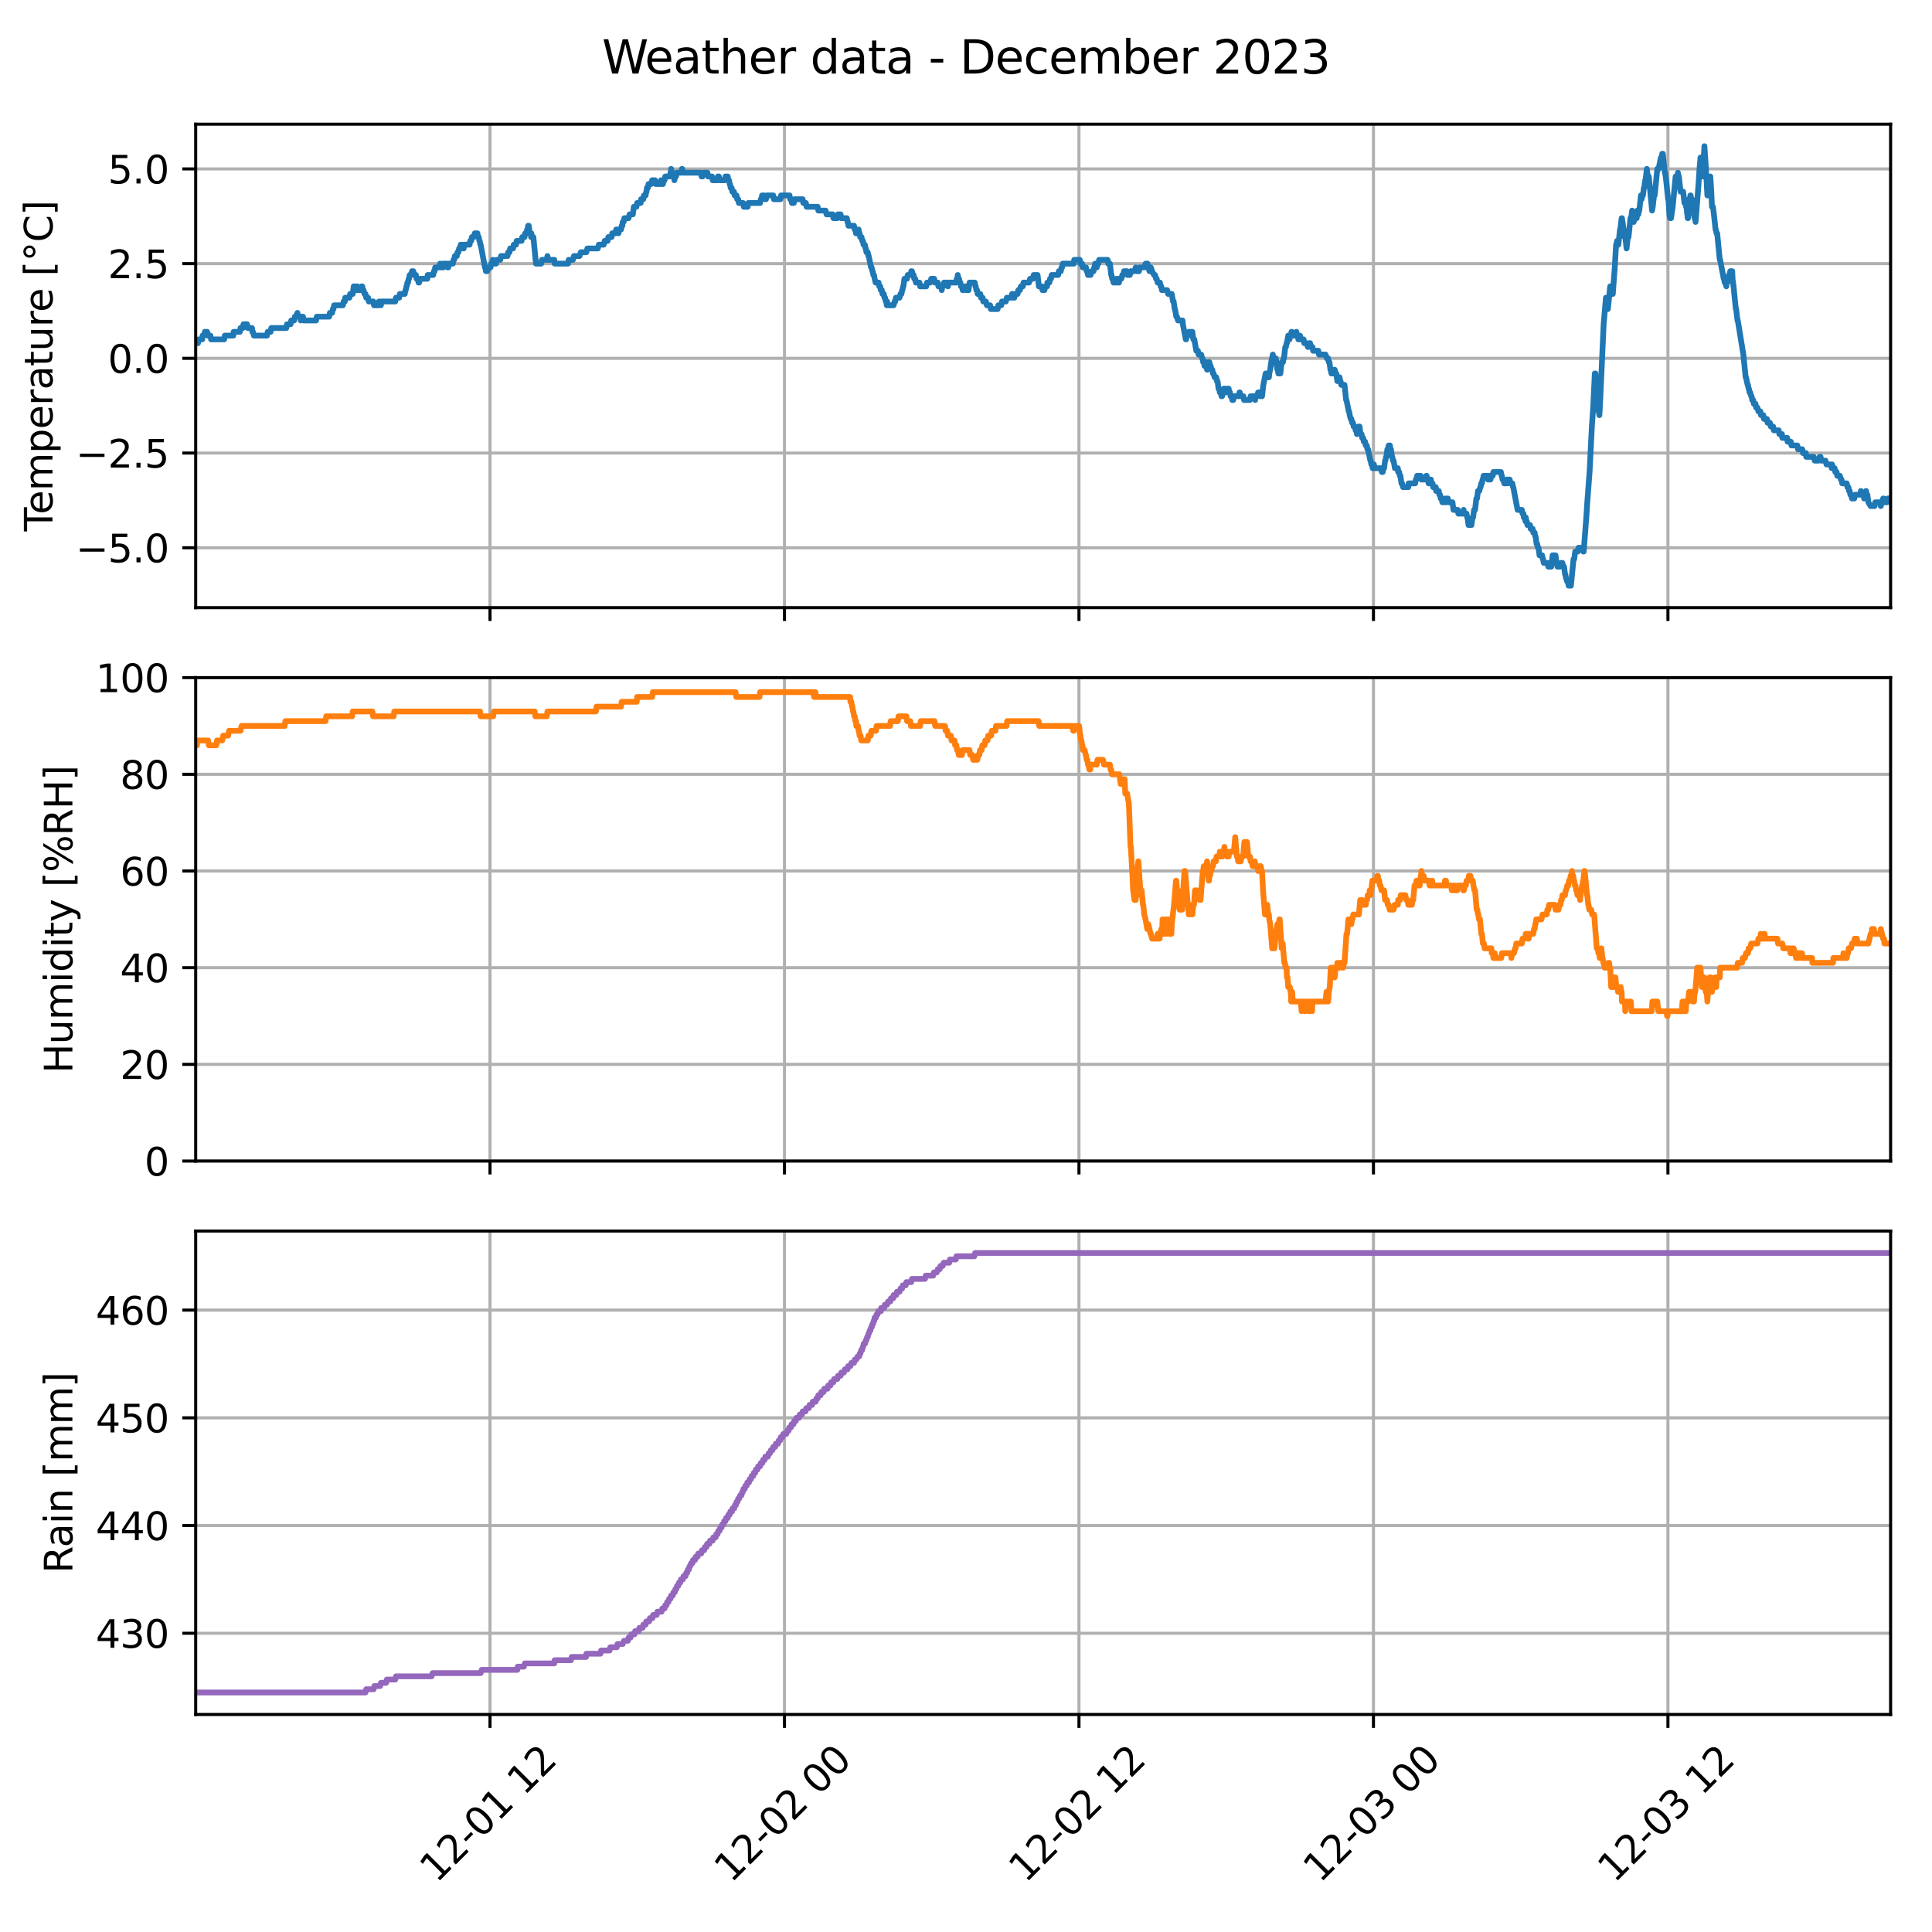 <?xml version="1.0" encoding="utf-8" standalone="no"?>
<!DOCTYPE svg PUBLIC "-//W3C//DTD SVG 1.1//EN"
  "http://www.w3.org/Graphics/SVG/1.1/DTD/svg11.dtd">
<svg xmlns:xlink="http://www.w3.org/1999/xlink" width="504pt" height="504pt" viewBox="0 0 504 504" xmlns="http://www.w3.org/2000/svg" version="1.1">
 <defs>
  <style type="text/css">*{stroke-linejoin: round; stroke-linecap: butt}</style>
 </defs>
 <g id="figure_1">
  <g id="patch_1">
   <path d="M 0 504 
L 504 504 
L 504 0 
L 0 0 
z
" style="fill: #ffffff"/>
  </g>
  <g id="axes_1">
   <g id="patch_2">
    <path d="M 51.05 158.511 
L 493.2 158.511 
L 493.2 32.4 
L 51.05 32.4 
z
" style="fill: #ffffff"/>
   </g>
   <g id="matplotlib.axis_1">
    <g id="xtick_1">
     <g id="line2d_1">
      <path d="M 127.826 158.511 
L 127.826 32.4 
" clip-path="url(#p477e8a6905)" style="fill: none; stroke: #b0b0b0; stroke-width: 0.8; stroke-linecap: square"/>
     </g>
     <g id="line2d_2">
      <defs>
       <path id="m578db00e56" d="M 0 0 
L 0 3.5 
" style="stroke: #000000; stroke-width: 0.8"/>
      </defs>
      <g>
       <use xlink:href="#m578db00e56" x="127.826" y="158.511" style="stroke: #000000; stroke-width: 0.8"/>
      </g>
     </g>
    </g>
    <g id="xtick_2">
     <g id="line2d_3">
      <path d="M 204.648 158.511 
L 204.648 32.4 
" clip-path="url(#p477e8a6905)" style="fill: none; stroke: #b0b0b0; stroke-width: 0.8; stroke-linecap: square"/>
     </g>
     <g id="line2d_4">
      <g>
       <use xlink:href="#m578db00e56" x="204.648" y="158.511" style="stroke: #000000; stroke-width: 0.8"/>
      </g>
     </g>
    </g>
    <g id="xtick_3">
     <g id="line2d_5">
      <path d="M 281.47 158.511 
L 281.47 32.4 
" clip-path="url(#p477e8a6905)" style="fill: none; stroke: #b0b0b0; stroke-width: 0.8; stroke-linecap: square"/>
     </g>
     <g id="line2d_6">
      <g>
       <use xlink:href="#m578db00e56" x="281.47" y="158.511" style="stroke: #000000; stroke-width: 0.8"/>
      </g>
     </g>
    </g>
    <g id="xtick_4">
     <g id="line2d_7">
      <path d="M 358.292 158.511 
L 358.292 32.4 
" clip-path="url(#p477e8a6905)" style="fill: none; stroke: #b0b0b0; stroke-width: 0.8; stroke-linecap: square"/>
     </g>
     <g id="line2d_8">
      <g>
       <use xlink:href="#m578db00e56" x="358.292" y="158.511" style="stroke: #000000; stroke-width: 0.8"/>
      </g>
     </g>
    </g>
    <g id="xtick_5">
     <g id="line2d_9">
      <path d="M 435.113 158.511 
L 435.113 32.4 
" clip-path="url(#p477e8a6905)" style="fill: none; stroke: #b0b0b0; stroke-width: 0.8; stroke-linecap: square"/>
     </g>
     <g id="line2d_10">
      <g>
       <use xlink:href="#m578db00e56" x="435.113" y="158.511" style="stroke: #000000; stroke-width: 0.8"/>
      </g>
     </g>
    </g>
   </g>
   <g id="matplotlib.axis_2">
    <g id="ytick_1">
     <g id="line2d_11">
      <path d="M 51.05 142.895 
L 493.2 142.895 
" clip-path="url(#p477e8a6905)" style="fill: none; stroke: #b0b0b0; stroke-width: 0.8; stroke-linecap: square"/>
     </g>
     <g id="line2d_12">
      <defs>
       <path id="m8ca489a5be" d="M 0 0 
L -3.5 0 
" style="stroke: #000000; stroke-width: 0.8"/>
      </defs>
      <g>
       <use xlink:href="#m8ca489a5be" x="51.05" y="142.895" style="stroke: #000000; stroke-width: 0.8"/>
      </g>
     </g>
     <g id="text_1">
      <!-- −5.0 -->
      <g transform="translate(19.767 146.694) scale(0.1 -0.1)">
       <defs>
        <path id="DejaVuSans-2212" d="M 678 2272 
L 4684 2272 
L 4684 1741 
L 678 1741 
L 678 2272 
z
" transform="scale(0.016)"/>
        <path id="DejaVuSans-35" d="M 691 4666 
L 3169 4666 
L 3169 4134 
L 1269 4134 
L 1269 2991 
Q 1406 3038 1543 3061 
Q 1681 3084 1819 3084 
Q 2600 3084 3056 2656 
Q 3513 2228 3513 1497 
Q 3513 744 3044 326 
Q 2575 -91 1722 -91 
Q 1428 -91 1123 -41 
Q 819 9 494 109 
L 494 744 
Q 775 591 1075 516 
Q 1375 441 1709 441 
Q 2250 441 2565 725 
Q 2881 1009 2881 1497 
Q 2881 1984 2565 2268 
Q 2250 2553 1709 2553 
Q 1456 2553 1204 2497 
Q 953 2441 691 2322 
L 691 4666 
z
" transform="scale(0.016)"/>
        <path id="DejaVuSans-2e" d="M 684 794 
L 1344 794 
L 1344 0 
L 684 0 
L 684 794 
z
" transform="scale(0.016)"/>
        <path id="DejaVuSans-30" d="M 2034 4250 
Q 1547 4250 1301 3770 
Q 1056 3291 1056 2328 
Q 1056 1369 1301 889 
Q 1547 409 2034 409 
Q 2525 409 2770 889 
Q 3016 1369 3016 2328 
Q 3016 3291 2770 3770 
Q 2525 4250 2034 4250 
z
M 2034 4750 
Q 2819 4750 3233 4129 
Q 3647 3509 3647 2328 
Q 3647 1150 3233 529 
Q 2819 -91 2034 -91 
Q 1250 -91 836 529 
Q 422 1150 422 2328 
Q 422 3509 836 4129 
Q 1250 4750 2034 4750 
z
" transform="scale(0.016)"/>
       </defs>
       <use xlink:href="#DejaVuSans-2212"/>
       <use xlink:href="#DejaVuSans-35" x="83.789"/>
       <use xlink:href="#DejaVuSans-2e" x="147.412"/>
       <use xlink:href="#DejaVuSans-30" x="179.199"/>
      </g>
     </g>
    </g>
    <g id="ytick_2">
     <g id="line2d_13">
      <path d="M 51.05 118.187 
L 493.2 118.187 
" clip-path="url(#p477e8a6905)" style="fill: none; stroke: #b0b0b0; stroke-width: 0.8; stroke-linecap: square"/>
     </g>
     <g id="line2d_14">
      <g>
       <use xlink:href="#m8ca489a5be" x="51.05" y="118.187" style="stroke: #000000; stroke-width: 0.8"/>
      </g>
     </g>
     <g id="text_2">
      <!-- −2.5 -->
      <g transform="translate(19.767 121.986) scale(0.1 -0.1)">
       <defs>
        <path id="DejaVuSans-32" d="M 1228 531 
L 3431 531 
L 3431 0 
L 469 0 
L 469 531 
Q 828 903 1448 1529 
Q 2069 2156 2228 2338 
Q 2531 2678 2651 2914 
Q 2772 3150 2772 3378 
Q 2772 3750 2511 3984 
Q 2250 4219 1831 4219 
Q 1534 4219 1204 4116 
Q 875 4013 500 3803 
L 500 4441 
Q 881 4594 1212 4672 
Q 1544 4750 1819 4750 
Q 2544 4750 2975 4387 
Q 3406 4025 3406 3419 
Q 3406 3131 3298 2873 
Q 3191 2616 2906 2266 
Q 2828 2175 2409 1742 
Q 1991 1309 1228 531 
z
" transform="scale(0.016)"/>
       </defs>
       <use xlink:href="#DejaVuSans-2212"/>
       <use xlink:href="#DejaVuSans-32" x="83.789"/>
       <use xlink:href="#DejaVuSans-2e" x="147.412"/>
       <use xlink:href="#DejaVuSans-35" x="179.199"/>
      </g>
     </g>
    </g>
    <g id="ytick_3">
     <g id="line2d_15">
      <path d="M 51.05 93.479 
L 493.2 93.479 
" clip-path="url(#p477e8a6905)" style="fill: none; stroke: #b0b0b0; stroke-width: 0.8; stroke-linecap: square"/>
     </g>
     <g id="line2d_16">
      <g>
       <use xlink:href="#m8ca489a5be" x="51.05" y="93.479" style="stroke: #000000; stroke-width: 0.8"/>
      </g>
     </g>
     <g id="text_3">
      <!-- 0.0 -->
      <g transform="translate(28.147 97.278) scale(0.1 -0.1)">
       <use xlink:href="#DejaVuSans-30"/>
       <use xlink:href="#DejaVuSans-2e" x="63.623"/>
       <use xlink:href="#DejaVuSans-30" x="95.41"/>
      </g>
     </g>
    </g>
    <g id="ytick_4">
     <g id="line2d_17">
      <path d="M 51.05 68.771 
L 493.2 68.771 
" clip-path="url(#p477e8a6905)" style="fill: none; stroke: #b0b0b0; stroke-width: 0.8; stroke-linecap: square"/>
     </g>
     <g id="line2d_18">
      <g>
       <use xlink:href="#m8ca489a5be" x="51.05" y="68.771" style="stroke: #000000; stroke-width: 0.8"/>
      </g>
     </g>
     <g id="text_4">
      <!-- 2.5 -->
      <g transform="translate(28.147 72.57) scale(0.1 -0.1)">
       <use xlink:href="#DejaVuSans-32"/>
       <use xlink:href="#DejaVuSans-2e" x="63.623"/>
       <use xlink:href="#DejaVuSans-35" x="95.41"/>
      </g>
     </g>
    </g>
    <g id="ytick_5">
     <g id="line2d_19">
      <path d="M 51.05 44.062 
L 493.2 44.062 
" clip-path="url(#p477e8a6905)" style="fill: none; stroke: #b0b0b0; stroke-width: 0.8; stroke-linecap: square"/>
     </g>
     <g id="line2d_20">
      <g>
       <use xlink:href="#m8ca489a5be" x="51.05" y="44.062" style="stroke: #000000; stroke-width: 0.8"/>
      </g>
     </g>
     <g id="text_5">
      <!-- 5.0 -->
      <g transform="translate(28.147 47.862) scale(0.1 -0.1)">
       <use xlink:href="#DejaVuSans-35"/>
       <use xlink:href="#DejaVuSans-2e" x="63.623"/>
       <use xlink:href="#DejaVuSans-30" x="95.41"/>
      </g>
     </g>
    </g>
    <g id="text_6">
     <!-- Temperature [°C] -->
     <g transform="translate(13.688 138.607) rotate(-90) scale(0.1 -0.1)">
      <defs>
       <path id="DejaVuSans-54" d="M -19 4666 
L 3928 4666 
L 3928 4134 
L 2272 4134 
L 2272 0 
L 1638 0 
L 1638 4134 
L -19 4134 
L -19 4666 
z
" transform="scale(0.016)"/>
       <path id="DejaVuSans-65" d="M 3597 1894 
L 3597 1613 
L 953 1613 
Q 991 1019 1311 708 
Q 1631 397 2203 397 
Q 2534 397 2845 478 
Q 3156 559 3463 722 
L 3463 178 
Q 3153 47 2828 -22 
Q 2503 -91 2169 -91 
Q 1331 -91 842 396 
Q 353 884 353 1716 
Q 353 2575 817 3079 
Q 1281 3584 2069 3584 
Q 2775 3584 3186 3129 
Q 3597 2675 3597 1894 
z
M 3022 2063 
Q 3016 2534 2758 2815 
Q 2500 3097 2075 3097 
Q 1594 3097 1305 2825 
Q 1016 2553 972 2059 
L 3022 2063 
z
" transform="scale(0.016)"/>
       <path id="DejaVuSans-6d" d="M 3328 2828 
Q 3544 3216 3844 3400 
Q 4144 3584 4550 3584 
Q 5097 3584 5394 3201 
Q 5691 2819 5691 2113 
L 5691 0 
L 5113 0 
L 5113 2094 
Q 5113 2597 4934 2840 
Q 4756 3084 4391 3084 
Q 3944 3084 3684 2787 
Q 3425 2491 3425 1978 
L 3425 0 
L 2847 0 
L 2847 2094 
Q 2847 2600 2669 2842 
Q 2491 3084 2119 3084 
Q 1678 3084 1418 2786 
Q 1159 2488 1159 1978 
L 1159 0 
L 581 0 
L 581 3500 
L 1159 3500 
L 1159 2956 
Q 1356 3278 1631 3431 
Q 1906 3584 2284 3584 
Q 2666 3584 2933 3390 
Q 3200 3197 3328 2828 
z
" transform="scale(0.016)"/>
       <path id="DejaVuSans-70" d="M 1159 525 
L 1159 -1331 
L 581 -1331 
L 581 3500 
L 1159 3500 
L 1159 2969 
Q 1341 3281 1617 3432 
Q 1894 3584 2278 3584 
Q 2916 3584 3314 3078 
Q 3713 2572 3713 1747 
Q 3713 922 3314 415 
Q 2916 -91 2278 -91 
Q 1894 -91 1617 61 
Q 1341 213 1159 525 
z
M 3116 1747 
Q 3116 2381 2855 2742 
Q 2594 3103 2138 3103 
Q 1681 3103 1420 2742 
Q 1159 2381 1159 1747 
Q 1159 1113 1420 752 
Q 1681 391 2138 391 
Q 2594 391 2855 752 
Q 3116 1113 3116 1747 
z
" transform="scale(0.016)"/>
       <path id="DejaVuSans-72" d="M 2631 2963 
Q 2534 3019 2420 3045 
Q 2306 3072 2169 3072 
Q 1681 3072 1420 2755 
Q 1159 2438 1159 1844 
L 1159 0 
L 581 0 
L 581 3500 
L 1159 3500 
L 1159 2956 
Q 1341 3275 1631 3429 
Q 1922 3584 2338 3584 
Q 2397 3584 2469 3576 
Q 2541 3569 2628 3553 
L 2631 2963 
z
" transform="scale(0.016)"/>
       <path id="DejaVuSans-61" d="M 2194 1759 
Q 1497 1759 1228 1600 
Q 959 1441 959 1056 
Q 959 750 1161 570 
Q 1363 391 1709 391 
Q 2188 391 2477 730 
Q 2766 1069 2766 1631 
L 2766 1759 
L 2194 1759 
z
M 3341 1997 
L 3341 0 
L 2766 0 
L 2766 531 
Q 2569 213 2275 61 
Q 1981 -91 1556 -91 
Q 1019 -91 701 211 
Q 384 513 384 1019 
Q 384 1609 779 1909 
Q 1175 2209 1959 2209 
L 2766 2209 
L 2766 2266 
Q 2766 2663 2505 2880 
Q 2244 3097 1772 3097 
Q 1472 3097 1187 3025 
Q 903 2953 641 2809 
L 641 3341 
Q 956 3463 1253 3523 
Q 1550 3584 1831 3584 
Q 2591 3584 2966 3190 
Q 3341 2797 3341 1997 
z
" transform="scale(0.016)"/>
       <path id="DejaVuSans-74" d="M 1172 4494 
L 1172 3500 
L 2356 3500 
L 2356 3053 
L 1172 3053 
L 1172 1153 
Q 1172 725 1289 603 
Q 1406 481 1766 481 
L 2356 481 
L 2356 0 
L 1766 0 
Q 1100 0 847 248 
Q 594 497 594 1153 
L 594 3053 
L 172 3053 
L 172 3500 
L 594 3500 
L 594 4494 
L 1172 4494 
z
" transform="scale(0.016)"/>
       <path id="DejaVuSans-75" d="M 544 1381 
L 544 3500 
L 1119 3500 
L 1119 1403 
Q 1119 906 1312 657 
Q 1506 409 1894 409 
Q 2359 409 2629 706 
Q 2900 1003 2900 1516 
L 2900 3500 
L 3475 3500 
L 3475 0 
L 2900 0 
L 2900 538 
Q 2691 219 2414 64 
Q 2138 -91 1772 -91 
Q 1169 -91 856 284 
Q 544 659 544 1381 
z
M 1991 3584 
L 1991 3584 
z
" transform="scale(0.016)"/>
       <path id="DejaVuSans-20" transform="scale(0.016)"/>
       <path id="DejaVuSans-5b" d="M 550 4863 
L 1875 4863 
L 1875 4416 
L 1125 4416 
L 1125 -397 
L 1875 -397 
L 1875 -844 
L 550 -844 
L 550 4863 
z
" transform="scale(0.016)"/>
       <path id="DejaVuSans-b0" d="M 1600 4347 
Q 1350 4347 1178 4173 
Q 1006 4000 1006 3750 
Q 1006 3503 1178 3333 
Q 1350 3163 1600 3163 
Q 1850 3163 2022 3333 
Q 2194 3503 2194 3750 
Q 2194 3997 2020 4172 
Q 1847 4347 1600 4347 
z
M 1600 4750 
Q 1800 4750 1984 4673 
Q 2169 4597 2303 4453 
Q 2447 4313 2519 4134 
Q 2591 3956 2591 3750 
Q 2591 3338 2302 3052 
Q 2013 2766 1594 2766 
Q 1172 2766 890 3047 
Q 609 3328 609 3750 
Q 609 4169 896 4459 
Q 1184 4750 1600 4750 
z
" transform="scale(0.016)"/>
       <path id="DejaVuSans-43" d="M 4122 4306 
L 4122 3641 
Q 3803 3938 3442 4084 
Q 3081 4231 2675 4231 
Q 1875 4231 1450 3742 
Q 1025 3253 1025 2328 
Q 1025 1406 1450 917 
Q 1875 428 2675 428 
Q 3081 428 3442 575 
Q 3803 722 4122 1019 
L 4122 359 
Q 3791 134 3420 21 
Q 3050 -91 2638 -91 
Q 1578 -91 968 557 
Q 359 1206 359 2328 
Q 359 3453 968 4101 
Q 1578 4750 2638 4750 
Q 3056 4750 3426 4639 
Q 3797 4528 4122 4306 
z
" transform="scale(0.016)"/>
       <path id="DejaVuSans-5d" d="M 1947 4863 
L 1947 -844 
L 622 -844 
L 622 -397 
L 1369 -397 
L 1369 4416 
L 622 4416 
L 622 4863 
L 1947 4863 
z
" transform="scale(0.016)"/>
      </defs>
      <use xlink:href="#DejaVuSans-54"/>
      <use xlink:href="#DejaVuSans-65" x="44.084"/>
      <use xlink:href="#DejaVuSans-6d" x="105.607"/>
      <use xlink:href="#DejaVuSans-70" x="203.02"/>
      <use xlink:href="#DejaVuSans-65" x="266.496"/>
      <use xlink:href="#DejaVuSans-72" x="328.02"/>
      <use xlink:href="#DejaVuSans-61" x="369.133"/>
      <use xlink:href="#DejaVuSans-74" x="430.412"/>
      <use xlink:href="#DejaVuSans-75" x="469.621"/>
      <use xlink:href="#DejaVuSans-72" x="533"/>
      <use xlink:href="#DejaVuSans-65" x="571.863"/>
      <use xlink:href="#DejaVuSans-20" x="633.387"/>
      <use xlink:href="#DejaVuSans-5b" x="665.174"/>
      <use xlink:href="#DejaVuSans-b0" x="704.188"/>
      <use xlink:href="#DejaVuSans-43" x="754.188"/>
      <use xlink:href="#DejaVuSans-5d" x="824.012"/>
     </g>
    </g>
   </g>
   <g id="line2d_21">
    <path d="M 51.05 89.525 
L 51.647 89.525 
L 51.818 88.537 
L 52.757 88.537 
L 52.842 87.549 
L 53.269 87.549 
L 53.44 86.56 
L 54.037 86.56 
L 54.208 87.549 
L 54.891 87.549 
L 55.062 88.537 
L 58.476 88.537 
L 58.647 87.549 
L 60.866 87.549 
L 60.951 86.56 
L 62.573 86.56 
L 62.744 85.572 
L 63.341 85.572 
L 63.512 84.584 
L 64.451 84.584 
L 64.622 85.572 
L 65.732 85.572 
L 65.817 86.56 
L 65.988 86.56 
L 66.244 87.549 
L 69.658 87.549 
L 69.829 86.56 
L 70.597 86.56 
L 70.767 85.572 
L 74.694 85.572 
L 74.864 84.584 
L 75.803 84.584 
L 75.974 83.595 
L 76.742 83.595 
L 76.913 82.607 
L 77.169 82.607 
L 77.596 81.619 
L 77.767 82.607 
L 78.364 82.607 
L 78.449 83.595 
L 78.62 82.607 
L 79.047 82.607 
L 79.218 83.595 
L 82.461 83.595 
L 82.632 82.607 
L 85.876 82.607 
L 86.047 81.619 
L 86.644 81.619 
L 86.814 80.63 
L 86.986 80.63 
L 87.156 79.642 
L 89.461 79.642 
L 89.631 78.654 
L 89.973 78.654 
L 90.058 77.665 
L 91.168 77.665 
L 91.339 76.677 
L 92.021 76.677 
L 92.277 74.701 
L 92.619 74.701 
L 92.789 75.689 
L 93.046 75.689 
L 93.216 74.701 
L 93.302 75.689 
L 94.155 75.689 
L 94.326 74.701 
L 94.497 74.701 
L 94.667 75.689 
L 94.838 75.689 
L 95.094 76.677 
L 95.35 76.677 
L 95.521 77.665 
L 96.033 77.665 
L 96.204 78.654 
L 97.399 78.654 
L 97.569 79.642 
L 98.679 79.642 
L 98.85 78.654 
L 99.106 78.654 
L 99.277 79.642 
L 99.362 79.642 
L 99.533 78.654 
L 103.118 78.654 
L 103.289 77.665 
L 104.142 77.665 
L 104.313 76.677 
L 105.593 76.677 
L 105.764 75.689 
L 105.849 75.689 
L 106.02 74.701 
L 106.105 74.701 
L 106.276 73.712 
L 106.447 73.712 
L 106.617 72.724 
L 106.703 72.724 
L 106.874 71.736 
L 107.3 71.736 
L 107.471 70.747 
L 107.813 70.747 
L 108.068 71.736 
L 108.495 71.736 
L 108.666 72.724 
L 109.007 72.724 
L 109.178 73.712 
L 109.349 73.712 
L 109.605 72.724 
L 111.483 72.724 
L 111.568 71.736 
L 113.019 71.736 
L 113.19 70.747 
L 113.361 70.747 
L 113.531 69.759 
L 114.726 69.759 
L 114.812 68.771 
L 114.982 69.759 
L 115.409 69.759 
L 115.58 68.771 
L 115.665 69.759 
L 115.836 68.771 
L 116.604 68.771 
L 116.775 69.759 
L 116.946 69.759 
L 117.116 68.771 
L 118.141 68.771 
L 118.311 67.782 
L 118.482 67.782 
L 118.653 66.794 
L 119.165 66.794 
L 119.336 65.806 
L 119.592 65.806 
L 119.762 64.817 
L 119.933 64.817 
L 120.189 63.829 
L 120.274 64.817 
L 120.445 63.829 
L 120.616 63.829 
L 120.872 64.817 
L 120.957 64.817 
L 121.128 63.829 
L 122.494 63.829 
L 122.664 62.841 
L 122.921 62.841 
L 123.091 61.852 
L 123.604 61.852 
L 123.86 60.864 
L 124.542 60.864 
L 124.714 61.852 
L 124.884 61.852 
L 125.054 62.841 
L 125.14 62.841 
L 125.311 63.829 
L 125.396 63.829 
L 126.506 69.759 
L 126.591 69.759 
L 126.761 70.747 
L 127.104 70.747 
L 127.53 69.759 
L 127.956 69.759 
L 128.127 68.771 
L 128.384 68.771 
L 128.554 67.782 
L 128.639 67.782 
L 128.896 68.771 
L 129.408 68.771 
L 129.579 67.782 
L 130.517 67.782 
L 130.688 66.794 
L 132.395 66.794 
L 132.566 65.806 
L 132.907 65.806 
L 133.078 64.817 
L 133.846 64.817 
L 134.017 63.829 
L 134.614 63.829 
L 134.785 62.841 
L 136.066 62.841 
L 136.236 61.852 
L 136.834 61.852 
L 137.004 60.864 
L 137.346 60.864 
L 137.516 59.876 
L 137.602 59.876 
L 137.773 58.887 
L 137.943 58.887 
L 138.199 60.864 
L 138.455 60.864 
L 138.541 61.852 
L 138.626 60.864 
L 138.797 61.852 
L 139.138 61.852 
L 139.821 68.771 
L 141.187 68.771 
L 141.358 67.782 
L 142.638 67.782 
L 142.809 66.794 
L 142.98 67.782 
L 144.601 67.782 
L 144.686 68.771 
L 148.186 68.771 
L 148.357 67.782 
L 149.466 67.782 
L 149.723 66.794 
L 151.174 66.794 
L 151.515 65.806 
L 152.966 65.806 
L 153.222 64.817 
L 155.954 64.817 
L 156.21 63.829 
L 157.49 63.829 
L 157.746 62.841 
L 158.514 62.841 
L 158.685 61.852 
L 159.539 61.852 
L 159.709 60.864 
L 160.563 60.864 
L 160.734 59.876 
L 161.161 59.876 
L 161.331 60.864 
L 161.502 59.876 
L 162.014 59.876 
L 162.185 58.887 
L 162.356 58.887 
L 162.441 57.899 
L 162.697 57.899 
L 162.868 56.911 
L 163.977 56.911 
L 164.233 55.922 
L 165.087 55.922 
L 165.343 53.946 
L 166.026 53.946 
L 166.196 52.957 
L 167.135 52.957 
L 167.221 51.969 
L 167.818 51.969 
L 167.989 50.981 
L 168.416 50.981 
L 168.586 49.992 
L 168.672 49.992 
L 168.757 49.004 
L 169.013 49.004 
L 169.184 48.016 
L 169.867 48.016 
L 170.123 47.027 
L 170.891 47.027 
L 171.062 48.016 
L 172.257 48.016 
L 172.428 47.027 
L 172.513 47.027 
L 172.683 48.016 
L 172.94 48.016 
L 173.11 47.027 
L 173.366 47.027 
L 173.537 46.039 
L 174.732 46.039 
L 174.903 45.051 
L 174.988 45.051 
L 175.073 44.062 
L 175.245 45.051 
L 175.5 45.051 
L 175.671 46.039 
L 175.842 46.039 
L 175.927 47.027 
L 176.098 46.039 
L 176.354 46.039 
L 176.525 45.051 
L 177.72 45.051 
L 177.891 44.062 
L 177.976 44.062 
L 178.146 45.051 
L 182.841 45.051 
L 183.012 46.039 
L 183.268 46.039 
L 183.524 45.051 
L 184.548 45.051 
L 184.719 46.039 
L 185.743 46.039 
L 185.914 47.027 
L 187.109 47.027 
L 187.28 46.039 
L 187.536 46.039 
L 187.706 47.027 
L 189.072 47.027 
L 189.243 46.039 
L 189.84 46.039 
L 190.011 47.027 
L 190.182 47.027 
L 190.353 48.016 
L 190.438 48.016 
L 190.608 49.004 
L 190.865 49.004 
L 191.035 49.992 
L 191.462 49.992 
L 191.633 50.981 
L 192.145 50.981 
L 192.316 51.969 
L 192.572 51.969 
L 192.743 52.957 
L 193.852 52.957 
L 194.023 53.946 
L 195.047 53.946 
L 195.218 52.957 
L 198.29 52.957 
L 198.461 51.969 
L 198.632 51.969 
L 198.803 50.981 
L 199.315 50.981 
L 199.571 51.969 
L 199.827 51.969 
L 199.998 50.981 
L 201.705 50.981 
L 201.875 51.969 
L 203.583 51.969 
L 203.753 50.981 
L 205.973 50.981 
L 206.143 51.969 
L 206.4 51.969 
L 206.57 52.957 
L 207.082 52.957 
L 207.253 51.969 
L 209.387 51.969 
L 209.558 52.957 
L 210.24 52.957 
L 210.411 53.946 
L 213.313 53.946 
L 213.484 54.934 
L 215.362 54.934 
L 215.618 55.922 
L 217.24 55.922 
L 217.41 56.911 
L 218.435 56.911 
L 218.606 55.922 
L 219.288 55.922 
L 219.459 56.911 
L 220.91 56.911 
L 221.081 57.899 
L 221.166 57.899 
L 221.337 58.887 
L 222.788 58.887 
L 222.959 59.876 
L 223.13 59.876 
L 223.3 60.864 
L 223.727 60.864 
L 223.898 59.876 
L 223.983 59.876 
L 224.154 60.864 
L 224.239 60.864 
L 224.41 61.852 
L 224.751 61.852 
L 224.922 62.841 
L 225.093 62.841 
L 225.263 63.829 
L 225.605 63.829 
L 225.775 64.817 
L 225.861 64.817 
L 226.032 65.806 
L 226.373 65.806 
L 226.544 66.794 
L 226.629 66.794 
L 227.226 69.759 
L 227.397 69.759 
L 227.568 70.747 
L 227.653 70.747 
L 227.824 71.736 
L 227.995 71.736 
L 228.165 72.724 
L 228.421 73.712 
L 229.19 73.712 
L 229.36 74.701 
L 229.617 74.701 
L 229.787 75.689 
L 230.043 75.689 
L 230.214 76.677 
L 230.555 76.677 
L 230.726 77.665 
L 230.897 77.665 
L 231.068 78.654 
L 231.238 78.654 
L 231.324 79.642 
L 231.409 78.654 
L 231.665 79.642 
L 233.117 79.642 
L 233.372 78.654 
L 233.543 78.654 
L 233.714 77.665 
L 234.653 77.665 
L 234.909 76.677 
L 235.165 76.677 
L 235.335 75.689 
L 235.421 75.689 
L 235.592 74.701 
L 235.677 74.701 
L 235.933 72.724 
L 236.616 72.724 
L 236.787 71.736 
L 237.555 71.736 
L 237.725 70.747 
L 237.896 70.747 
L 238.152 71.736 
L 238.323 71.736 
L 238.494 72.724 
L 238.75 72.724 
L 238.92 73.712 
L 239.86 73.712 
L 240.03 74.701 
L 241.652 74.701 
L 241.823 73.712 
L 242.676 73.712 
L 242.932 72.724 
L 243.7 72.724 
L 243.871 73.712 
L 244.64 73.712 
L 244.81 74.701 
L 245.578 74.701 
L 245.664 75.689 
L 245.835 74.701 
L 246.09 74.701 
L 246.261 73.712 
L 247.2 73.712 
L 247.285 74.701 
L 247.456 73.712 
L 249.419 73.712 
L 249.59 72.724 
L 249.761 72.724 
L 249.846 71.736 
L 250.017 72.724 
L 250.187 72.724 
L 250.358 73.712 
L 250.529 73.712 
L 250.7 74.701 
L 250.956 74.701 
L 251.127 75.689 
L 251.553 75.689 
L 251.724 74.701 
L 251.98 74.701 
L 252.151 75.689 
L 252.663 75.689 
L 252.919 73.712 
L 254.285 73.712 
L 254.455 74.701 
L 254.541 74.701 
L 254.712 75.689 
L 254.882 75.689 
L 255.053 76.677 
L 255.736 76.677 
L 255.907 77.665 
L 256.333 77.665 
L 256.504 78.654 
L 257.187 78.654 
L 257.443 79.642 
L 258.297 79.642 
L 258.467 80.63 
L 260.26 80.63 
L 260.431 79.642 
L 261.199 79.642 
L 261.37 78.654 
L 262.394 78.654 
L 262.65 77.665 
L 263.845 77.665 
L 264.015 76.677 
L 264.186 76.677 
L 264.357 77.665 
L 264.613 77.665 
L 264.784 76.677 
L 265.467 76.677 
L 265.637 75.689 
L 266.064 75.689 
L 266.32 74.701 
L 266.832 74.701 
L 267.003 73.712 
L 268.454 73.712 
L 268.71 72.724 
L 269.478 72.724 
L 269.649 71.736 
L 270.673 71.736 
L 271.015 74.701 
L 271.698 74.701 
L 271.954 75.689 
L 272.466 75.689 
L 272.637 74.701 
L 273.149 74.701 
L 273.234 73.712 
L 273.746 73.712 
L 273.917 72.724 
L 274.173 72.724 
L 274.344 71.736 
L 276.051 71.736 
L 276.222 70.747 
L 276.734 70.747 
L 276.905 69.759 
L 277.075 69.759 
L 277.246 68.771 
L 280.148 68.771 
L 280.233 67.782 
L 281.685 67.782 
L 281.855 68.771 
L 282.282 68.771 
L 282.452 69.759 
L 283.306 69.759 
L 283.477 70.747 
L 283.647 70.747 
L 283.818 71.736 
L 284.501 71.736 
L 284.757 70.747 
L 285.269 70.747 
L 285.44 69.759 
L 285.525 69.759 
L 285.696 68.771 
L 285.782 68.771 
L 285.952 69.759 
L 286.123 69.759 
L 286.294 68.771 
L 286.55 68.771 
L 286.72 67.782 
L 288.94 67.782 
L 289.11 68.771 
L 289.537 68.771 
L 289.879 71.736 
L 289.964 71.736 
L 290.135 72.724 
L 290.305 72.724 
L 290.476 73.712 
L 290.989 73.712 
L 291.244 72.724 
L 291.415 72.724 
L 291.501 73.712 
L 291.927 73.712 
L 292.013 72.724 
L 292.525 72.724 
L 292.781 71.736 
L 293.037 71.736 
L 293.207 70.747 
L 293.976 70.747 
L 294.147 71.736 
L 294.744 71.736 
L 295 70.747 
L 295.939 70.747 
L 296.281 69.759 
L 296.537 70.747 
L 297.134 70.747 
L 297.305 69.759 
L 298.5 69.759 
L 298.842 68.771 
L 299.353 68.771 
L 299.524 69.759 
L 299.865 70.747 
L 300.036 70.747 
L 300.207 69.759 
L 300.548 70.747 
L 301.06 71.736 
L 301.316 71.736 
L 301.573 72.724 
L 301.744 72.724 
L 301.999 73.712 
L 302.597 73.712 
L 302.767 74.701 
L 302.938 74.701 
L 303.109 75.689 
L 304.475 75.689 
L 304.731 76.677 
L 305.67 76.677 
L 306.011 78.654 
L 306.182 78.654 
L 306.438 80.63 
L 306.524 80.63 
L 306.865 82.607 
L 307.036 82.607 
L 307.292 83.595 
L 308.487 83.595 
L 308.572 84.584 
L 309.34 88.537 
L 309.425 88.537 
L 309.596 87.549 
L 310.023 87.549 
L 310.108 86.56 
L 311.047 86.56 
L 311.303 88.537 
L 311.56 88.537 
L 311.73 89.525 
L 312.071 91.502 
L 312.498 91.502 
L 312.669 92.49 
L 313.352 92.49 
L 313.608 93.479 
L 313.693 93.479 
L 313.864 94.467 
L 314.12 94.467 
L 314.205 95.455 
L 314.376 94.467 
L 314.632 94.467 
L 314.888 96.444 
L 314.974 96.444 
L 315.23 95.455 
L 315.4 94.467 
L 315.486 94.467 
L 315.656 95.455 
L 315.827 95.455 
L 315.998 96.444 
L 316.254 96.444 
L 316.425 97.432 
L 316.595 97.432 
L 316.851 98.42 
L 317.278 98.42 
L 317.449 99.409 
L 317.62 99.409 
L 317.876 101.385 
L 318.047 101.385 
L 318.217 102.374 
L 318.473 102.374 
L 318.644 103.362 
L 318.815 103.362 
L 318.985 102.374 
L 319.071 102.374 
L 319.242 101.385 
L 319.583 101.385 
L 319.668 102.374 
L 319.839 102.374 
L 320.095 101.385 
L 320.522 101.385 
L 320.692 102.374 
L 320.863 102.374 
L 321.034 103.362 
L 321.29 103.362 
L 321.461 104.35 
L 321.717 104.35 
L 321.887 103.362 
L 323.082 103.362 
L 323.339 102.374 
L 323.424 102.374 
L 323.595 103.362 
L 324.363 103.362 
L 324.534 104.35 
L 326.07 104.35 
L 326.241 103.362 
L 327.35 103.362 
L 327.436 104.35 
L 327.607 103.362 
L 327.948 103.362 
L 328.204 102.374 
L 328.546 102.374 
L 328.716 103.362 
L 329.228 103.362 
L 329.57 100.397 
L 330.167 97.432 
L 330.423 97.432 
L 330.594 98.42 
L 331.021 98.42 
L 331.106 97.432 
L 331.362 96.444 
L 331.618 94.467 
L 332.045 92.49 
L 332.216 93.479 
L 332.814 93.479 
L 333.07 95.455 
L 333.24 96.444 
L 333.325 96.444 
L 333.496 97.432 
L 334.008 97.432 
L 334.35 94.467 
L 334.691 94.467 
L 334.862 93.479 
L 334.947 93.479 
L 335.289 90.514 
L 335.46 90.514 
L 335.63 89.525 
L 335.715 89.525 
L 336.057 87.549 
L 336.227 87.549 
L 336.398 88.537 
L 336.569 87.549 
L 336.74 87.549 
L 336.91 86.56 
L 336.996 86.56 
L 337.167 87.549 
L 338.02 87.549 
L 338.191 86.56 
L 338.276 87.549 
L 338.532 87.549 
L 338.703 88.537 
L 338.788 88.537 
L 339.044 87.549 
L 339.13 87.549 
L 339.301 88.537 
L 340.069 88.537 
L 340.239 89.525 
L 340.837 89.525 
L 341.178 90.514 
L 341.349 90.514 
L 341.52 89.525 
L 341.776 89.525 
L 341.947 90.514 
L 342.373 90.514 
L 342.544 91.502 
L 343.91 91.502 
L 344.081 92.49 
L 345.788 92.49 
L 346.129 93.479 
L 346.47 93.479 
L 346.641 94.467 
L 346.812 94.467 
L 347.068 96.444 
L 347.154 96.444 
L 347.324 97.432 
L 347.922 97.432 
L 348.092 96.444 
L 348.178 96.444 
L 348.434 97.432 
L 348.604 97.432 
L 348.86 99.409 
L 349.202 99.409 
L 349.458 98.42 
L 349.629 99.409 
L 349.714 99.409 
L 349.885 100.397 
L 350.738 100.397 
L 351.165 104.35 
L 351.25 104.35 
L 351.848 107.315 
L 351.933 107.315 
L 352.105 108.304 
L 352.36 109.292 
L 352.531 109.292 
L 352.702 110.28 
L 352.957 110.28 
L 353.128 111.269 
L 353.47 111.269 
L 353.64 112.257 
L 353.812 112.257 
L 353.982 113.245 
L 354.152 112.257 
L 354.409 111.269 
L 354.665 111.269 
L 354.921 113.245 
L 355.177 113.245 
L 355.348 114.234 
L 355.604 114.234 
L 355.774 115.222 
L 356.116 115.222 
L 356.287 116.21 
L 356.542 116.21 
L 356.713 117.199 
L 356.884 117.199 
L 357.482 120.164 
L 357.567 120.164 
L 357.738 121.152 
L 357.908 121.152 
L 358.079 122.14 
L 358.25 122.14 
L 358.42 121.152 
L 358.592 122.14 
L 360.299 122.14 
L 360.469 123.129 
L 360.725 123.129 
L 360.896 122.14 
L 361.067 122.14 
L 361.323 120.164 
L 361.408 120.164 
L 361.579 119.175 
L 361.664 119.175 
L 361.92 117.199 
L 362.091 117.199 
L 362.262 116.21 
L 362.603 116.21 
L 362.688 117.199 
L 362.859 117.199 
L 363.115 119.175 
L 363.201 119.175 
L 363.371 120.164 
L 363.542 120.164 
L 363.884 122.14 
L 364.652 122.14 
L 364.737 123.129 
L 364.993 123.129 
L 365.164 124.117 
L 365.335 124.117 
L 365.591 126.094 
L 365.762 126.094 
L 366.017 127.082 
L 367.383 127.082 
L 367.468 126.094 
L 369.175 126.094 
L 369.346 125.105 
L 369.517 125.105 
L 369.688 124.117 
L 370.627 124.117 
L 370.797 125.105 
L 371.907 125.105 
L 372.078 124.117 
L 372.163 124.117 
L 372.334 125.105 
L 372.505 125.105 
L 372.675 126.094 
L 372.846 126.094 
L 373.017 125.105 
L 373.273 125.105 
L 373.443 126.094 
L 373.7 126.094 
L 373.87 127.082 
L 374.553 127.082 
L 374.638 128.07 
L 375.321 128.07 
L 375.492 129.059 
L 375.663 129.059 
L 375.833 130.047 
L 376.09 130.047 
L 376.261 131.035 
L 376.687 131.035 
L 376.858 130.047 
L 377.028 131.035 
L 377.199 131.035 
L 377.37 130.047 
L 377.711 130.047 
L 377.882 131.035 
L 378.906 131.035 
L 379.163 133.012 
L 380.272 133.012 
L 380.443 134 
L 381.638 134 
L 381.808 133.012 
L 381.979 134 
L 382.577 134 
L 382.747 134.989 
L 382.833 134.989 
L 383.089 136.965 
L 383.857 136.965 
L 384.113 134.989 
L 384.284 134.989 
L 384.54 133.012 
L 384.796 133.012 
L 385.138 130.047 
L 385.308 130.047 
L 385.564 128.07 
L 385.906 128.07 
L 386.162 127.082 
L 386.247 127.082 
L 386.418 126.094 
L 386.588 126.094 
L 386.759 125.105 
L 386.845 125.105 
L 387.016 124.117 
L 388.04 124.117 
L 388.21 125.105 
L 388.381 125.105 
L 388.552 124.117 
L 388.722 124.117 
L 388.808 125.105 
L 388.978 124.117 
L 389.405 124.117 
L 389.576 123.129 
L 391.539 123.129 
L 391.71 124.117 
L 391.796 124.117 
L 391.966 125.105 
L 392.222 125.105 
L 392.393 126.094 
L 392.905 126.094 
L 393.076 125.105 
L 393.161 125.105 
L 393.246 126.094 
L 393.417 125.105 
L 393.844 125.105 
L 394.015 126.094 
L 394.527 126.094 
L 394.698 127.082 
L 394.783 127.082 
L 394.953 128.07 
L 395.893 133.012 
L 397.002 133.012 
L 397.173 134 
L 397.429 134 
L 397.514 134.989 
L 397.771 134.989 
L 397.941 135.977 
L 398.026 134.989 
L 398.197 135.977 
L 398.283 135.977 
L 398.453 136.965 
L 399.136 136.965 
L 399.307 137.954 
L 399.819 137.954 
L 399.99 138.942 
L 400.331 138.942 
L 400.502 139.93 
L 400.588 139.93 
L 400.844 141.907 
L 401.014 141.907 
L 401.185 142.895 
L 401.356 142.895 
L 401.611 144.872 
L 402.294 144.872 
L 402.465 145.86 
L 402.551 145.86 
L 402.721 146.849 
L 403.661 146.849 
L 403.916 147.837 
L 404.087 147.837 
L 404.258 146.849 
L 404.429 147.837 
L 404.684 147.837 
L 405.026 144.872 
L 405.794 144.872 
L 406.05 146.849 
L 406.136 146.849 
L 406.306 147.837 
L 406.904 147.837 
L 407.16 146.849 
L 407.586 146.849 
L 407.757 147.837 
L 408.013 147.837 
L 408.269 149.814 
L 408.355 149.814 
L 408.526 150.802 
L 408.867 151.79 
L 409.038 151.79 
L 409.209 152.779 
L 409.806 152.779 
L 410.489 145.86 
L 410.659 145.86 
L 410.916 143.884 
L 411.598 143.884 
L 411.769 142.895 
L 412.879 142.895 
L 413.049 143.884 
L 413.135 143.884 
L 413.818 134.989 
L 414.074 131.035 
L 414.672 123.129 
L 415.269 111.269 
L 415.61 106.327 
L 416.037 97.432 
L 416.208 97.432 
L 416.549 103.362 
L 416.976 107.315 
L 417.061 107.315 
L 417.232 108.304 
L 417.403 105.339 
L 418.342 84.584 
L 418.939 77.665 
L 419.11 80.63 
L 419.452 80.63 
L 420.049 74.701 
L 420.134 74.701 
L 420.305 75.689 
L 420.39 75.689 
L 420.561 76.677 
L 420.732 76.677 
L 421.244 69.759 
L 421.586 63.829 
L 421.67 63.829 
L 421.841 62.841 
L 421.927 62.841 
L 422.097 63.829 
L 422.183 63.829 
L 422.61 59.876 
L 422.695 59.876 
L 423.036 56.911 
L 423.122 56.911 
L 423.549 59.876 
L 423.804 61.852 
L 423.89 60.864 
L 424.317 64.817 
L 424.658 61.852 
L 424.829 61.852 
L 425.341 56.911 
L 425.512 56.911 
L 425.768 54.934 
L 426.109 57.899 
L 426.194 57.899 
L 426.366 56.911 
L 426.963 56.911 
L 427.134 54.934 
L 427.219 54.934 
L 427.389 55.922 
L 427.56 54.934 
L 427.646 54.934 
L 428.072 50.981 
L 428.158 50.981 
L 428.243 51.969 
L 428.414 50.981 
L 428.584 50.981 
L 428.841 49.004 
L 428.926 49.004 
L 429.182 47.027 
L 429.267 47.027 
L 429.609 44.062 
L 429.865 46.039 
L 430.121 46.039 
L 430.974 54.934 
L 431.146 53.946 
L 431.487 50.981 
L 431.657 50.981 
L 432.34 44.062 
L 432.681 44.062 
L 433.279 41.097 
L 433.535 41.097 
L 433.621 40.109 
L 433.706 41.097 
L 433.791 40.109 
L 434.304 45.051 
L 434.389 45.051 
L 434.645 47.027 
L 435.157 51.969 
L 435.242 51.969 
L 435.498 55.922 
L 435.669 56.911 
L 435.925 56.911 
L 436.352 53.946 
L 437.12 46.039 
L 437.633 46.039 
L 437.717 45.051 
L 437.889 46.039 
L 437.974 46.039 
L 438.401 49.992 
L 439.084 49.992 
L 439.425 52.957 
L 439.51 52.957 
L 439.596 51.969 
L 439.851 53.946 
L 439.937 53.946 
L 440.278 56.911 
L 440.364 56.911 
L 440.961 50.981 
L 441.046 50.981 
L 441.303 52.957 
L 441.388 51.969 
L 441.729 54.934 
L 441.815 54.934 
L 442.071 56.911 
L 442.156 56.911 
L 442.327 57.899 
L 443.095 48.016 
L 443.351 44.062 
L 443.607 41.097 
L 443.778 41.097 
L 444.12 46.039 
L 444.461 41.097 
L 444.631 38.132 
L 444.973 43.074 
L 445.4 50.981 
L 445.656 50.981 
L 446.168 46.039 
L 446.424 49.992 
L 446.595 53.946 
L 446.851 53.946 
L 447.107 55.922 
L 447.534 59.876 
L 447.619 59.876 
L 447.79 60.864 
L 447.961 60.864 
L 448.644 67.782 
L 448.729 67.782 
L 449.668 72.724 
L 449.753 72.724 
L 449.924 73.712 
L 450.094 73.712 
L 450.351 74.701 
L 450.436 73.712 
L 450.606 73.712 
L 450.777 72.724 
L 450.863 72.724 
L 451.033 71.736 
L 451.119 71.736 
L 451.375 70.747 
L 451.887 70.747 
L 451.972 72.724 
L 452.228 74.701 
L 452.826 80.63 
L 452.911 80.63 
L 453.253 83.595 
L 453.338 83.595 
L 454.789 92.49 
L 455.387 98.42 
L 455.472 98.42 
L 455.899 100.397 
L 455.984 100.397 
L 456.155 101.385 
L 456.24 101.385 
L 456.411 102.374 
L 456.581 102.374 
L 456.838 103.362 
L 456.923 103.362 
L 457.094 104.35 
L 457.35 104.35 
L 457.521 105.339 
L 457.947 105.339 
L 458.118 106.327 
L 458.459 106.327 
L 458.715 107.315 
L 459.228 107.315 
L 459.398 108.304 
L 459.996 108.304 
L 460.167 109.292 
L 460.935 109.292 
L 461.106 110.28 
L 461.703 110.28 
L 461.959 111.269 
L 462.556 111.269 
L 462.727 112.257 
L 464.008 112.257 
L 464.179 113.245 
L 464.861 113.245 
L 464.947 114.234 
L 466.227 114.234 
L 466.312 115.222 
L 467.166 115.222 
L 467.336 116.21 
L 468.873 116.21 
L 469.044 117.199 
L 470.154 117.199 
L 470.324 118.187 
L 471.092 118.187 
L 471.178 119.175 
L 473.141 119.175 
L 473.397 120.164 
L 474.421 120.164 
L 474.678 119.175 
L 474.933 119.175 
L 475.104 120.164 
L 476.214 120.164 
L 476.47 121.152 
L 477.665 121.152 
L 477.836 122.14 
L 477.921 121.152 
L 478.177 122.14 
L 478.604 122.14 
L 478.774 123.129 
L 479.116 123.129 
L 479.287 124.117 
L 479.97 124.117 
L 480.226 125.105 
L 480.396 125.105 
L 480.567 126.094 
L 481.762 126.094 
L 481.933 127.082 
L 482.189 127.082 
L 482.359 128.07 
L 482.53 128.07 
L 482.701 129.059 
L 482.872 129.059 
L 483.128 130.047 
L 483.725 130.047 
L 483.896 129.059 
L 485.347 129.059 
L 485.432 128.07 
L 485.603 129.059 
L 486.115 129.059 
L 486.286 130.047 
L 486.457 129.059 
L 486.627 129.059 
L 486.798 128.07 
L 486.969 129.059 
L 487.139 129.059 
L 487.396 131.035 
L 487.993 132.024 
L 489.017 132.024 
L 489.189 131.035 
L 490.554 131.035 
L 490.639 132.024 
L 491.237 130.047 
L 491.407 130.047 
L 491.578 131.035 
L 492.262 131.035 
L 492.432 130.047 
L 493.2 130.047 
L 493.2 130.047 
" clip-path="url(#p477e8a6905)" style="fill: none; stroke: #1f77b4; stroke-width: 1.5; stroke-linecap: square"/>
   </g>
   <g id="patch_3">
    <path d="M 51.05 158.511 
L 51.05 32.4 
" style="fill: none; stroke: #000000; stroke-width: 0.8; stroke-linejoin: miter; stroke-linecap: square"/>
   </g>
   <g id="patch_4">
    <path d="M 493.2 158.511 
L 493.2 32.4 
" style="fill: none; stroke: #000000; stroke-width: 0.8; stroke-linejoin: miter; stroke-linecap: square"/>
   </g>
   <g id="patch_5">
    <path d="M 51.05 158.511 
L 493.2 158.511 
" style="fill: none; stroke: #000000; stroke-width: 0.8; stroke-linejoin: miter; stroke-linecap: square"/>
   </g>
   <g id="patch_6">
    <path d="M 51.05 32.4 
L 493.2 32.4 
" style="fill: none; stroke: #000000; stroke-width: 0.8; stroke-linejoin: miter; stroke-linecap: square"/>
   </g>
  </g>
  <g id="axes_2">
   <g id="patch_7">
    <path d="M 51.05 302.882 
L 493.2 302.882 
L 493.2 176.771 
L 51.05 176.771 
z
" style="fill: #ffffff"/>
   </g>
   <g id="matplotlib.axis_3">
    <g id="xtick_6">
     <g id="line2d_22">
      <path d="M 127.826 302.882 
L 127.826 176.771 
" clip-path="url(#pff3b048377)" style="fill: none; stroke: #b0b0b0; stroke-width: 0.8; stroke-linecap: square"/>
     </g>
     <g id="line2d_23">
      <g>
       <use xlink:href="#m578db00e56" x="127.826" y="302.882" style="stroke: #000000; stroke-width: 0.8"/>
      </g>
     </g>
    </g>
    <g id="xtick_7">
     <g id="line2d_24">
      <path d="M 204.648 302.882 
L 204.648 176.771 
" clip-path="url(#pff3b048377)" style="fill: none; stroke: #b0b0b0; stroke-width: 0.8; stroke-linecap: square"/>
     </g>
     <g id="line2d_25">
      <g>
       <use xlink:href="#m578db00e56" x="204.648" y="302.882" style="stroke: #000000; stroke-width: 0.8"/>
      </g>
     </g>
    </g>
    <g id="xtick_8">
     <g id="line2d_26">
      <path d="M 281.47 302.882 
L 281.47 176.771 
" clip-path="url(#pff3b048377)" style="fill: none; stroke: #b0b0b0; stroke-width: 0.8; stroke-linecap: square"/>
     </g>
     <g id="line2d_27">
      <g>
       <use xlink:href="#m578db00e56" x="281.47" y="302.882" style="stroke: #000000; stroke-width: 0.8"/>
      </g>
     </g>
    </g>
    <g id="xtick_9">
     <g id="line2d_28">
      <path d="M 358.292 302.882 
L 358.292 176.771 
" clip-path="url(#pff3b048377)" style="fill: none; stroke: #b0b0b0; stroke-width: 0.8; stroke-linecap: square"/>
     </g>
     <g id="line2d_29">
      <g>
       <use xlink:href="#m578db00e56" x="358.292" y="302.882" style="stroke: #000000; stroke-width: 0.8"/>
      </g>
     </g>
    </g>
    <g id="xtick_10">
     <g id="line2d_30">
      <path d="M 435.113 302.882 
L 435.113 176.771 
" clip-path="url(#pff3b048377)" style="fill: none; stroke: #b0b0b0; stroke-width: 0.8; stroke-linecap: square"/>
     </g>
     <g id="line2d_31">
      <g>
       <use xlink:href="#m578db00e56" x="435.113" y="302.882" style="stroke: #000000; stroke-width: 0.8"/>
      </g>
     </g>
    </g>
   </g>
   <g id="matplotlib.axis_4">
    <g id="ytick_6">
     <g id="line2d_32">
      <path d="M 51.05 302.882 
L 493.2 302.882 
" clip-path="url(#pff3b048377)" style="fill: none; stroke: #b0b0b0; stroke-width: 0.8; stroke-linecap: square"/>
     </g>
     <g id="line2d_33">
      <g>
       <use xlink:href="#m8ca489a5be" x="51.05" y="302.882" style="stroke: #000000; stroke-width: 0.8"/>
      </g>
     </g>
     <g id="text_7">
      <!-- 0 -->
      <g transform="translate(37.688 306.681) scale(0.1 -0.1)">
       <use xlink:href="#DejaVuSans-30"/>
      </g>
     </g>
    </g>
    <g id="ytick_7">
     <g id="line2d_34">
      <path d="M 51.05 277.66 
L 493.2 277.66 
" clip-path="url(#pff3b048377)" style="fill: none; stroke: #b0b0b0; stroke-width: 0.8; stroke-linecap: square"/>
     </g>
     <g id="line2d_35">
      <g>
       <use xlink:href="#m8ca489a5be" x="51.05" y="277.66" style="stroke: #000000; stroke-width: 0.8"/>
      </g>
     </g>
     <g id="text_8">
      <!-- 20 -->
      <g transform="translate(31.325 281.459) scale(0.1 -0.1)">
       <use xlink:href="#DejaVuSans-32"/>
       <use xlink:href="#DejaVuSans-30" x="63.623"/>
      </g>
     </g>
    </g>
    <g id="ytick_8">
     <g id="line2d_36">
      <path d="M 51.05 252.437 
L 493.2 252.437 
" clip-path="url(#pff3b048377)" style="fill: none; stroke: #b0b0b0; stroke-width: 0.8; stroke-linecap: square"/>
     </g>
     <g id="line2d_37">
      <g>
       <use xlink:href="#m8ca489a5be" x="51.05" y="252.437" style="stroke: #000000; stroke-width: 0.8"/>
      </g>
     </g>
     <g id="text_9">
      <!-- 40 -->
      <g transform="translate(31.325 256.237) scale(0.1 -0.1)">
       <defs>
        <path id="DejaVuSans-34" d="M 2419 4116 
L 825 1625 
L 2419 1625 
L 2419 4116 
z
M 2253 4666 
L 3047 4666 
L 3047 1625 
L 3713 1625 
L 3713 1100 
L 3047 1100 
L 3047 0 
L 2419 0 
L 2419 1100 
L 313 1100 
L 313 1709 
L 2253 4666 
z
" transform="scale(0.016)"/>
       </defs>
       <use xlink:href="#DejaVuSans-34"/>
       <use xlink:href="#DejaVuSans-30" x="63.623"/>
      </g>
     </g>
    </g>
    <g id="ytick_9">
     <g id="line2d_38">
      <path d="M 51.05 227.215 
L 493.2 227.215 
" clip-path="url(#pff3b048377)" style="fill: none; stroke: #b0b0b0; stroke-width: 0.8; stroke-linecap: square"/>
     </g>
     <g id="line2d_39">
      <g>
       <use xlink:href="#m8ca489a5be" x="51.05" y="227.215" style="stroke: #000000; stroke-width: 0.8"/>
      </g>
     </g>
     <g id="text_10">
      <!-- 60 -->
      <g transform="translate(31.325 231.014) scale(0.1 -0.1)">
       <defs>
        <path id="DejaVuSans-36" d="M 2113 2584 
Q 1688 2584 1439 2293 
Q 1191 2003 1191 1497 
Q 1191 994 1439 701 
Q 1688 409 2113 409 
Q 2538 409 2786 701 
Q 3034 994 3034 1497 
Q 3034 2003 2786 2293 
Q 2538 2584 2113 2584 
z
M 3366 4563 
L 3366 3988 
Q 3128 4100 2886 4159 
Q 2644 4219 2406 4219 
Q 1781 4219 1451 3797 
Q 1122 3375 1075 2522 
Q 1259 2794 1537 2939 
Q 1816 3084 2150 3084 
Q 2853 3084 3261 2657 
Q 3669 2231 3669 1497 
Q 3669 778 3244 343 
Q 2819 -91 2113 -91 
Q 1303 -91 875 529 
Q 447 1150 447 2328 
Q 447 3434 972 4092 
Q 1497 4750 2381 4750 
Q 2619 4750 2861 4703 
Q 3103 4656 3366 4563 
z
" transform="scale(0.016)"/>
       </defs>
       <use xlink:href="#DejaVuSans-36"/>
       <use xlink:href="#DejaVuSans-30" x="63.623"/>
      </g>
     </g>
    </g>
    <g id="ytick_10">
     <g id="line2d_40">
      <path d="M 51.05 201.993 
L 493.2 201.993 
" clip-path="url(#pff3b048377)" style="fill: none; stroke: #b0b0b0; stroke-width: 0.8; stroke-linecap: square"/>
     </g>
     <g id="line2d_41">
      <g>
       <use xlink:href="#m8ca489a5be" x="51.05" y="201.993" style="stroke: #000000; stroke-width: 0.8"/>
      </g>
     </g>
     <g id="text_11">
      <!-- 80 -->
      <g transform="translate(31.325 205.792) scale(0.1 -0.1)">
       <defs>
        <path id="DejaVuSans-38" d="M 2034 2216 
Q 1584 2216 1326 1975 
Q 1069 1734 1069 1313 
Q 1069 891 1326 650 
Q 1584 409 2034 409 
Q 2484 409 2743 651 
Q 3003 894 3003 1313 
Q 3003 1734 2745 1975 
Q 2488 2216 2034 2216 
z
M 1403 2484 
Q 997 2584 770 2862 
Q 544 3141 544 3541 
Q 544 4100 942 4425 
Q 1341 4750 2034 4750 
Q 2731 4750 3128 4425 
Q 3525 4100 3525 3541 
Q 3525 3141 3298 2862 
Q 3072 2584 2669 2484 
Q 3125 2378 3379 2068 
Q 3634 1759 3634 1313 
Q 3634 634 3220 271 
Q 2806 -91 2034 -91 
Q 1263 -91 848 271 
Q 434 634 434 1313 
Q 434 1759 690 2068 
Q 947 2378 1403 2484 
z
M 1172 3481 
Q 1172 3119 1398 2916 
Q 1625 2713 2034 2713 
Q 2441 2713 2670 2916 
Q 2900 3119 2900 3481 
Q 2900 3844 2670 4047 
Q 2441 4250 2034 4250 
Q 1625 4250 1398 4047 
Q 1172 3844 1172 3481 
z
" transform="scale(0.016)"/>
       </defs>
       <use xlink:href="#DejaVuSans-38"/>
       <use xlink:href="#DejaVuSans-30" x="63.623"/>
      </g>
     </g>
    </g>
    <g id="ytick_11">
     <g id="line2d_42">
      <path d="M 51.05 176.771 
L 493.2 176.771 
" clip-path="url(#pff3b048377)" style="fill: none; stroke: #b0b0b0; stroke-width: 0.8; stroke-linecap: square"/>
     </g>
     <g id="line2d_43">
      <g>
       <use xlink:href="#m8ca489a5be" x="51.05" y="176.771" style="stroke: #000000; stroke-width: 0.8"/>
      </g>
     </g>
     <g id="text_12">
      <!-- 100 -->
      <g transform="translate(24.962 180.57) scale(0.1 -0.1)">
       <defs>
        <path id="DejaVuSans-31" d="M 794 531 
L 1825 531 
L 1825 4091 
L 703 3866 
L 703 4441 
L 1819 4666 
L 2450 4666 
L 2450 531 
L 3481 531 
L 3481 0 
L 794 0 
L 794 531 
z
" transform="scale(0.016)"/>
       </defs>
       <use xlink:href="#DejaVuSans-31"/>
       <use xlink:href="#DejaVuSans-30" x="63.623"/>
       <use xlink:href="#DejaVuSans-30" x="127.246"/>
      </g>
     </g>
    </g>
    <g id="text_13">
     <!-- Humidity [%RH] -->
     <g transform="translate(18.883 279.973) rotate(-90) scale(0.1 -0.1)">
      <defs>
       <path id="DejaVuSans-48" d="M 628 4666 
L 1259 4666 
L 1259 2753 
L 3553 2753 
L 3553 4666 
L 4184 4666 
L 4184 0 
L 3553 0 
L 3553 2222 
L 1259 2222 
L 1259 0 
L 628 0 
L 628 4666 
z
" transform="scale(0.016)"/>
       <path id="DejaVuSans-69" d="M 603 3500 
L 1178 3500 
L 1178 0 
L 603 0 
L 603 3500 
z
M 603 4863 
L 1178 4863 
L 1178 4134 
L 603 4134 
L 603 4863 
z
" transform="scale(0.016)"/>
       <path id="DejaVuSans-64" d="M 2906 2969 
L 2906 4863 
L 3481 4863 
L 3481 0 
L 2906 0 
L 2906 525 
Q 2725 213 2448 61 
Q 2172 -91 1784 -91 
Q 1150 -91 751 415 
Q 353 922 353 1747 
Q 353 2572 751 3078 
Q 1150 3584 1784 3584 
Q 2172 3584 2448 3432 
Q 2725 3281 2906 2969 
z
M 947 1747 
Q 947 1113 1208 752 
Q 1469 391 1925 391 
Q 2381 391 2643 752 
Q 2906 1113 2906 1747 
Q 2906 2381 2643 2742 
Q 2381 3103 1925 3103 
Q 1469 3103 1208 2742 
Q 947 2381 947 1747 
z
" transform="scale(0.016)"/>
       <path id="DejaVuSans-79" d="M 2059 -325 
Q 1816 -950 1584 -1140 
Q 1353 -1331 966 -1331 
L 506 -1331 
L 506 -850 
L 844 -850 
Q 1081 -850 1212 -737 
Q 1344 -625 1503 -206 
L 1606 56 
L 191 3500 
L 800 3500 
L 1894 763 
L 2988 3500 
L 3597 3500 
L 2059 -325 
z
" transform="scale(0.016)"/>
       <path id="DejaVuSans-25" d="M 4653 2053 
Q 4381 2053 4226 1822 
Q 4072 1591 4072 1178 
Q 4072 772 4226 539 
Q 4381 306 4653 306 
Q 4919 306 5073 539 
Q 5228 772 5228 1178 
Q 5228 1588 5073 1820 
Q 4919 2053 4653 2053 
z
M 4653 2450 
Q 5147 2450 5437 2106 
Q 5728 1763 5728 1178 
Q 5728 594 5436 251 
Q 5144 -91 4653 -91 
Q 4153 -91 3862 251 
Q 3572 594 3572 1178 
Q 3572 1766 3864 2108 
Q 4156 2450 4653 2450 
z
M 1428 4353 
Q 1159 4353 1004 4120 
Q 850 3888 850 3481 
Q 850 3069 1003 2837 
Q 1156 2606 1428 2606 
Q 1700 2606 1854 2837 
Q 2009 3069 2009 3481 
Q 2009 3884 1853 4118 
Q 1697 4353 1428 4353 
z
M 4250 4750 
L 4750 4750 
L 1831 -91 
L 1331 -91 
L 4250 4750 
z
M 1428 4750 
Q 1922 4750 2215 4408 
Q 2509 4066 2509 3481 
Q 2509 2891 2217 2550 
Q 1925 2209 1428 2209 
Q 931 2209 642 2551 
Q 353 2894 353 3481 
Q 353 4063 643 4406 
Q 934 4750 1428 4750 
z
" transform="scale(0.016)"/>
       <path id="DejaVuSans-52" d="M 2841 2188 
Q 3044 2119 3236 1894 
Q 3428 1669 3622 1275 
L 4263 0 
L 3584 0 
L 2988 1197 
Q 2756 1666 2539 1819 
Q 2322 1972 1947 1972 
L 1259 1972 
L 1259 0 
L 628 0 
L 628 4666 
L 2053 4666 
Q 2853 4666 3247 4331 
Q 3641 3997 3641 3322 
Q 3641 2881 3436 2590 
Q 3231 2300 2841 2188 
z
M 1259 4147 
L 1259 2491 
L 2053 2491 
Q 2509 2491 2742 2702 
Q 2975 2913 2975 3322 
Q 2975 3731 2742 3939 
Q 2509 4147 2053 4147 
L 1259 4147 
z
" transform="scale(0.016)"/>
      </defs>
      <use xlink:href="#DejaVuSans-48"/>
      <use xlink:href="#DejaVuSans-75" x="75.195"/>
      <use xlink:href="#DejaVuSans-6d" x="138.574"/>
      <use xlink:href="#DejaVuSans-69" x="235.986"/>
      <use xlink:href="#DejaVuSans-64" x="263.77"/>
      <use xlink:href="#DejaVuSans-69" x="327.246"/>
      <use xlink:href="#DejaVuSans-74" x="355.029"/>
      <use xlink:href="#DejaVuSans-79" x="394.238"/>
      <use xlink:href="#DejaVuSans-20" x="453.418"/>
      <use xlink:href="#DejaVuSans-5b" x="485.205"/>
      <use xlink:href="#DejaVuSans-25" x="524.219"/>
      <use xlink:href="#DejaVuSans-52" x="619.238"/>
      <use xlink:href="#DejaVuSans-48" x="688.721"/>
      <use xlink:href="#DejaVuSans-5d" x="763.916"/>
     </g>
    </g>
   </g>
   <g id="line2d_44">
    <path d="M 51.05 194.426 
L 51.391 194.426 
L 51.477 193.165 
L 54.294 193.165 
L 54.464 194.426 
L 56.428 194.426 
L 56.598 193.165 
L 57.964 193.165 
L 58.22 191.904 
L 59.5 191.904 
L 59.756 190.643 
L 62.744 190.643 
L 63 189.382 
L 74.267 189.382 
L 74.438 188.121 
L 84.937 188.121 
L 85.107 186.86 
L 91.85 186.86 
L 92.021 185.599 
L 97.143 185.599 
L 97.314 186.86 
L 102.691 186.86 
L 102.862 185.599 
L 125.225 185.599 
L 125.396 186.86 
L 128.639 186.86 
L 128.896 185.599 
L 139.48 185.599 
L 139.651 186.86 
L 142.638 186.86 
L 142.809 185.599 
L 155.441 185.599 
L 155.612 184.338 
L 162.014 184.338 
L 162.185 183.076 
L 166.111 183.076 
L 166.196 181.815 
L 170.123 181.815 
L 170.293 180.554 
L 191.889 180.554 
L 192.06 181.815 
L 198.12 181.815 
L 198.29 180.554 
L 212.118 180.554 
L 212.374 181.815 
L 212.63 181.815 
L 212.716 180.554 
L 212.887 181.815 
L 221.764 181.815 
L 221.85 183.076 
L 222.105 183.076 
L 222.276 184.338 
L 222.361 184.338 
L 222.532 185.599 
L 222.617 185.599 
L 222.788 186.86 
L 222.959 186.86 
L 223.13 188.121 
L 223.3 188.121 
L 223.385 189.382 
L 223.812 189.382 
L 223.983 190.643 
L 224.068 190.643 
L 224.239 191.904 
L 224.495 191.904 
L 224.666 193.165 
L 226.373 193.165 
L 226.544 191.904 
L 227.141 191.904 
L 227.312 190.643 
L 228.507 190.643 
L 228.678 189.382 
L 232.177 189.382 
L 232.348 188.121 
L 234.226 188.121 
L 234.397 186.86 
L 236.445 186.86 
L 236.616 188.121 
L 237.47 188.121 
L 237.64 189.382 
L 240.03 189.382 
L 240.201 188.121 
L 243.786 188.121 
L 243.957 189.382 
L 246.517 189.382 
L 246.688 190.643 
L 247.115 190.643 
L 247.285 191.904 
L 248.054 191.904 
L 248.225 193.165 
L 248.992 193.165 
L 249.164 194.426 
L 249.505 194.426 
L 249.675 195.687 
L 249.932 195.687 
L 250.102 196.949 
L 250.956 196.949 
L 251.127 195.687 
L 252.919 195.687 
L 253.09 196.949 
L 253.687 196.949 
L 253.858 198.21 
L 254.967 198.21 
L 255.139 196.949 
L 255.48 196.949 
L 255.651 195.687 
L 256.077 195.687 
L 256.248 194.426 
L 256.845 194.426 
L 257.016 193.165 
L 257.614 193.165 
L 257.784 191.904 
L 258.552 191.904 
L 258.723 190.643 
L 259.662 190.643 
L 259.833 189.382 
L 262.564 189.382 
L 262.735 188.121 
L 270.93 188.121 
L 271.1 189.382 
L 279.722 189.382 
L 279.977 190.643 
L 280.148 190.643 
L 280.233 189.382 
L 281.514 189.382 
L 281.77 191.904 
L 281.855 191.904 
L 282.026 193.165 
L 282.111 193.165 
L 282.282 194.426 
L 282.367 194.426 
L 282.538 195.687 
L 282.965 195.687 
L 283.221 196.949 
L 283.306 196.949 
L 283.477 198.21 
L 283.647 198.21 
L 283.818 199.471 
L 283.989 199.471 
L 284.16 200.732 
L 284.416 200.732 
L 284.501 199.471 
L 286.123 199.471 
L 286.294 198.21 
L 287.745 198.21 
L 288.001 199.471 
L 289.537 199.471 
L 289.708 200.732 
L 289.879 200.732 
L 290.05 201.993 
L 292.013 201.993 
L 292.354 204.515 
L 292.525 203.254 
L 292.781 204.515 
L 293.122 204.515 
L 293.293 203.254 
L 293.379 203.254 
L 293.549 207.037 
L 294.061 207.037 
L 294.232 208.299 
L 294.488 209.56 
L 294.915 220.91 
L 295 220.91 
L 295.427 228.476 
L 295.598 232.26 
L 295.939 234.782 
L 296.281 234.782 
L 296.622 227.215 
L 296.707 227.215 
L 296.963 224.693 
L 297.561 233.521 
L 297.817 232.26 
L 298.158 236.043 
L 298.244 236.043 
L 298.5 238.565 
L 298.842 239.826 
L 299.268 242.348 
L 299.353 242.348 
L 299.524 241.087 
L 299.865 242.348 
L 300.122 243.61 
L 300.207 243.61 
L 300.548 244.871 
L 301.744 244.871 
L 301.999 243.61 
L 302.17 243.61 
L 302.256 244.871 
L 302.512 244.871 
L 302.682 243.61 
L 302.767 243.61 
L 302.938 242.348 
L 303.195 242.348 
L 303.28 239.826 
L 303.622 243.61 
L 303.792 243.61 
L 304.048 239.826 
L 304.304 243.61 
L 304.645 239.826 
L 304.731 239.826 
L 304.987 243.61 
L 305.584 243.61 
L 305.67 241.087 
L 306.267 236.043 
L 306.78 229.737 
L 306.865 229.737 
L 307.036 232.26 
L 307.292 232.26 
L 307.718 237.304 
L 307.804 236.043 
L 307.974 237.304 
L 308.402 237.304 
L 308.572 233.521 
L 308.999 227.215 
L 309.169 227.215 
L 309.852 236.043 
L 309.937 236.043 
L 310.108 238.565 
L 310.279 236.043 
L 310.621 237.304 
L 310.877 238.565 
L 311.047 238.565 
L 311.303 236.043 
L 311.474 236.043 
L 311.73 232.26 
L 312.071 233.521 
L 312.242 232.26 
L 312.327 233.521 
L 312.754 233.521 
L 312.925 234.782 
L 313.181 234.782 
L 313.779 227.215 
L 313.864 227.215 
L 314.035 225.954 
L 314.717 225.954 
L 314.888 224.693 
L 315.315 229.737 
L 315.4 229.737 
L 315.571 227.215 
L 315.656 228.476 
L 315.827 227.215 
L 315.998 227.215 
L 316.254 225.954 
L 316.425 225.954 
L 316.595 224.693 
L 317.193 224.693 
L 317.364 223.432 
L 318.132 223.432 
L 318.217 222.171 
L 318.559 223.432 
L 318.9 223.432 
L 319.071 222.171 
L 319.242 222.171 
L 319.412 220.91 
L 319.583 222.171 
L 319.839 222.171 
L 320.095 223.432 
L 320.522 223.432 
L 320.692 222.171 
L 321.887 222.171 
L 322.229 218.387 
L 322.656 223.432 
L 322.827 223.432 
L 322.997 224.693 
L 323.68 224.693 
L 323.851 223.432 
L 324.277 223.432 
L 324.619 219.649 
L 324.705 219.649 
L 324.96 220.91 
L 325.131 219.649 
L 325.302 219.649 
L 325.643 223.432 
L 326.07 223.432 
L 326.241 224.693 
L 326.582 224.693 
L 326.753 225.954 
L 327.265 225.954 
L 327.35 224.693 
L 327.521 225.954 
L 327.948 225.954 
L 328.204 227.215 
L 328.289 227.215 
L 328.46 225.954 
L 328.887 225.954 
L 329.143 227.215 
L 329.228 227.215 
L 329.484 232.26 
L 329.996 238.565 
L 330.167 237.304 
L 330.338 238.565 
L 330.594 236.043 
L 330.85 238.565 
L 331.021 238.565 
L 331.106 239.826 
L 331.362 241.087 
L 331.874 247.393 
L 331.96 247.393 
L 332.13 246.132 
L 332.301 246.132 
L 332.472 247.393 
L 332.814 243.61 
L 333.24 241.087 
L 333.582 241.087 
L 333.752 239.826 
L 333.837 239.826 
L 334.35 247.393 
L 334.606 246.132 
L 335.032 251.176 
L 335.203 251.176 
L 335.374 252.437 
L 335.63 252.437 
L 335.715 254.96 
L 335.886 254.96 
L 336.057 257.482 
L 336.484 257.482 
L 336.655 258.743 
L 336.74 258.743 
L 336.825 261.265 
L 336.996 258.743 
L 337.081 258.743 
L 337.252 261.265 
L 339.301 261.265 
L 339.557 263.787 
L 339.727 261.265 
L 340.239 261.265 
L 340.41 263.787 
L 340.495 263.787 
L 340.666 261.265 
L 341.264 261.265 
L 341.434 263.787 
L 341.69 263.787 
L 341.861 261.265 
L 342.032 261.265 
L 342.202 263.787 
L 342.288 263.787 
L 342.373 261.265 
L 345.788 261.265 
L 346.044 258.743 
L 346.214 261.265 
L 346.47 261.265 
L 346.641 258.743 
L 346.897 257.482 
L 347.154 252.437 
L 347.751 252.437 
L 347.837 254.96 
L 347.922 252.437 
L 348.092 254.96 
L 348.178 254.96 
L 348.434 252.437 
L 348.775 252.437 
L 348.86 251.176 
L 349.116 252.437 
L 349.458 252.437 
L 349.629 251.176 
L 349.97 251.176 
L 350.141 252.437 
L 350.397 252.437 
L 350.653 251.176 
L 350.738 251.176 
L 351.25 243.61 
L 351.421 243.61 
L 351.762 239.826 
L 351.933 241.087 
L 352.019 241.087 
L 352.105 239.826 
L 352.36 239.826 
L 352.531 241.087 
L 352.702 239.826 
L 352.787 239.826 
L 353.043 238.565 
L 354.494 238.565 
L 354.835 234.782 
L 355.348 234.782 
L 355.604 236.043 
L 356.287 236.043 
L 356.457 234.782 
L 356.628 234.782 
L 356.799 233.521 
L 357.225 233.521 
L 357.311 232.26 
L 357.482 233.521 
L 357.652 232.26 
L 357.738 232.26 
L 357.994 229.737 
L 359.103 229.737 
L 359.274 228.476 
L 359.445 228.476 
L 359.615 229.737 
L 359.787 229.737 
L 359.957 230.999 
L 360.128 230.999 
L 360.384 232.26 
L 361.067 232.26 
L 361.323 234.782 
L 361.835 234.782 
L 362.005 236.043 
L 362.262 236.043 
L 362.518 237.304 
L 363.542 237.304 
L 363.798 236.043 
L 364.652 236.043 
L 364.737 234.782 
L 365.249 234.782 
L 365.42 233.521 
L 366.615 233.521 
L 366.871 234.782 
L 367.212 234.782 
L 367.383 236.043 
L 368.322 236.043 
L 368.493 234.782 
L 368.663 234.782 
L 369.005 230.999 
L 369.346 230.999 
L 369.517 229.737 
L 369.603 229.737 
L 369.773 230.999 
L 370.37 230.999 
L 370.627 228.476 
L 370.712 228.476 
L 370.797 227.215 
L 370.968 228.476 
L 371.395 228.476 
L 371.651 229.737 
L 372.76 229.737 
L 372.931 230.999 
L 373.443 230.999 
L 373.614 229.737 
L 373.785 230.999 
L 376.773 230.999 
L 376.943 229.737 
L 377.199 229.737 
L 377.37 230.999 
L 378.565 230.999 
L 378.736 232.26 
L 379.077 232.26 
L 379.248 230.999 
L 379.418 230.999 
L 379.59 232.26 
L 380.187 232.26 
L 380.357 230.999 
L 381.553 230.999 
L 381.723 232.26 
L 381.894 232.26 
L 382.065 230.999 
L 382.406 230.999 
L 382.577 229.737 
L 383.003 229.737 
L 383.174 228.476 
L 383.601 228.476 
L 383.772 229.737 
L 384.198 229.737 
L 384.37 230.999 
L 384.625 232.26 
L 384.796 232.26 
L 385.223 237.304 
L 385.393 237.304 
L 385.564 238.565 
L 385.65 238.565 
L 385.82 239.826 
L 386.077 239.826 
L 386.418 243.61 
L 386.588 243.61 
L 386.845 246.132 
L 387.101 246.132 
L 387.271 247.393 
L 389.064 247.393 
L 389.149 248.654 
L 389.491 248.654 
L 389.576 249.915 
L 389.661 248.654 
L 389.832 249.915 
L 389.918 248.654 
L 390.088 249.915 
L 391.625 249.915 
L 391.796 248.654 
L 394.101 248.654 
L 394.271 249.915 
L 394.441 248.654 
L 394.953 248.654 
L 395.21 247.393 
L 395.381 247.393 
L 395.551 246.132 
L 397.002 246.132 
L 397.173 244.871 
L 397.856 244.871 
L 398.026 243.61 
L 398.453 243.61 
L 398.624 244.871 
L 398.795 244.871 
L 398.88 243.61 
L 399.99 243.61 
L 400.161 242.348 
L 400.331 242.348 
L 400.502 241.087 
L 400.588 241.087 
L 400.758 239.826 
L 402.124 239.826 
L 402.38 238.565 
L 403.489 238.565 
L 403.661 237.304 
L 403.916 237.304 
L 404.087 236.043 
L 405.623 236.043 
L 405.794 237.304 
L 406.562 237.304 
L 406.733 236.043 
L 407.075 236.043 
L 407.245 234.782 
L 407.416 234.782 
L 407.586 233.521 
L 408.269 233.521 
L 408.44 232.26 
L 408.526 232.26 
L 408.867 230.999 
L 409.123 230.999 
L 409.294 229.737 
L 409.55 229.737 
L 409.721 228.476 
L 409.891 228.476 
L 410.062 227.215 
L 410.147 228.476 
L 410.403 228.476 
L 410.574 229.737 
L 410.659 229.737 
L 410.83 230.999 
L 411.001 230.999 
L 411.171 232.26 
L 411.342 232.26 
L 411.513 233.521 
L 412.025 233.521 
L 412.196 234.782 
L 412.452 232.26 
L 412.537 232.26 
L 412.708 230.999 
L 412.794 230.999 
L 412.964 229.737 
L 413.049 229.737 
L 413.306 227.215 
L 413.391 227.215 
L 413.647 229.737 
L 413.989 233.521 
L 414.074 233.521 
L 414.33 236.043 
L 414.415 236.043 
L 414.586 237.304 
L 415.099 237.304 
L 415.354 238.565 
L 415.866 238.565 
L 416.549 247.393 
L 416.806 247.393 
L 416.976 248.654 
L 417.232 248.654 
L 417.317 249.915 
L 417.488 248.654 
L 417.574 248.654 
L 417.744 247.393 
L 418 249.915 
L 418.086 249.915 
L 418.256 251.176 
L 418.342 251.176 
L 418.598 252.437 
L 419.366 252.437 
L 419.537 251.176 
L 419.793 251.176 
L 419.878 252.437 
L 420.049 252.437 
L 420.305 257.482 
L 420.988 257.482 
L 421.159 254.96 
L 421.414 254.96 
L 421.67 257.482 
L 421.927 257.482 
L 422.097 258.743 
L 422.695 258.743 
L 422.78 257.482 
L 422.951 258.743 
L 423.036 258.743 
L 423.122 261.265 
L 423.89 261.265 
L 423.975 263.787 
L 424.146 261.265 
L 425.426 261.265 
L 425.597 263.787 
L 430.889 263.787 
L 431.06 261.265 
L 432.34 261.265 
L 432.596 263.787 
L 434.73 263.787 
L 434.901 265.048 
L 434.986 265.048 
L 435.157 263.787 
L 438.742 263.787 
L 438.913 261.265 
L 439.084 261.265 
L 439.169 263.787 
L 439.425 261.265 
L 439.596 261.265 
L 439.766 263.787 
L 439.937 261.265 
L 440.364 261.265 
L 440.62 258.743 
L 441.388 258.743 
L 441.559 261.265 
L 441.9 261.265 
L 442.071 258.743 
L 442.241 258.743 
L 442.754 252.437 
L 443.607 252.437 
L 443.949 257.482 
L 444.205 257.482 
L 444.376 254.96 
L 444.631 254.96 
L 444.802 257.482 
L 444.973 258.743 
L 445.229 258.743 
L 445.4 261.265 
L 445.571 258.743 
L 445.656 258.743 
L 445.997 254.96 
L 446.339 254.96 
L 446.509 258.743 
L 446.595 258.743 
L 446.766 257.482 
L 447.192 257.482 
L 447.448 254.96 
L 447.534 254.96 
L 447.704 257.482 
L 447.875 254.96 
L 448.644 254.96 
L 448.729 252.437 
L 453.167 252.437 
L 453.338 251.176 
L 454.448 251.176 
L 454.618 249.915 
L 455.216 249.915 
L 455.472 248.654 
L 455.984 248.654 
L 456.155 247.393 
L 456.581 247.393 
L 456.838 246.132 
L 458.459 246.132 
L 458.715 244.871 
L 459.228 244.871 
L 459.313 243.61 
L 459.484 244.871 
L 459.825 244.871 
L 460.081 243.61 
L 460.167 243.61 
L 460.252 244.871 
L 460.337 243.61 
L 460.508 244.871 
L 463.666 244.871 
L 463.837 246.132 
L 464.947 246.132 
L 465.203 247.393 
L 466.91 247.393 
L 467.081 248.654 
L 467.507 248.654 
L 467.593 247.393 
L 467.764 248.654 
L 467.849 248.654 
L 467.934 247.393 
L 468.191 248.654 
L 468.361 248.654 
L 468.531 249.915 
L 468.788 249.915 
L 468.873 248.654 
L 468.959 249.915 
L 469.129 248.654 
L 469.3 249.915 
L 469.471 248.654 
L 469.726 248.654 
L 469.983 249.915 
L 470.068 248.654 
L 470.239 249.915 
L 472.714 249.915 
L 472.799 251.176 
L 478.177 251.176 
L 478.262 249.915 
L 480.738 249.915 
L 480.909 248.654 
L 481.25 249.915 
L 481.762 249.915 
L 481.933 248.654 
L 482.104 248.654 
L 482.274 247.393 
L 482.872 247.393 
L 483.128 246.132 
L 483.64 246.132 
L 483.811 244.871 
L 484.409 244.871 
L 484.579 246.132 
L 487.396 246.132 
L 487.993 243.61 
L 488.249 243.61 
L 488.334 242.348 
L 488.847 242.348 
L 489.017 243.61 
L 490.554 243.61 
L 490.639 242.348 
L 491.237 244.871 
L 491.493 244.871 
L 491.578 246.132 
L 493.2 246.132 
L 493.2 246.132 
" clip-path="url(#pff3b048377)" style="fill: none; stroke: #ff7f0e; stroke-width: 1.5; stroke-linecap: square"/>
   </g>
   <g id="patch_8">
    <path d="M 51.05 302.882 
L 51.05 176.771 
" style="fill: none; stroke: #000000; stroke-width: 0.8; stroke-linejoin: miter; stroke-linecap: square"/>
   </g>
   <g id="patch_9">
    <path d="M 493.2 302.882 
L 493.2 176.771 
" style="fill: none; stroke: #000000; stroke-width: 0.8; stroke-linejoin: miter; stroke-linecap: square"/>
   </g>
   <g id="patch_10">
    <path d="M 51.05 302.882 
L 493.2 302.882 
" style="fill: none; stroke: #000000; stroke-width: 0.8; stroke-linejoin: miter; stroke-linecap: square"/>
   </g>
   <g id="patch_11">
    <path d="M 51.05 176.771 
L 493.2 176.771 
" style="fill: none; stroke: #000000; stroke-width: 0.8; stroke-linejoin: miter; stroke-linecap: square"/>
   </g>
  </g>
  <g id="axes_3">
   <g id="patch_12">
    <path d="M 51.05 447.253 
L 493.2 447.253 
L 493.2 321.142 
L 51.05 321.142 
z
" style="fill: #ffffff"/>
   </g>
   <g id="matplotlib.axis_5">
    <g id="xtick_11">
     <g id="line2d_45">
      <path d="M 127.826 447.253 
L 127.826 321.142 
" clip-path="url(#pcf845f9ea5)" style="fill: none; stroke: #b0b0b0; stroke-width: 0.8; stroke-linecap: square"/>
     </g>
     <g id="line2d_46">
      <g>
       <use xlink:href="#m578db00e56" x="127.826" y="447.253" style="stroke: #000000; stroke-width: 0.8"/>
      </g>
     </g>
     <g id="text_14">
      <!-- 12-01 12 -->
      <g transform="translate(113.881 491.418) rotate(-45) scale(0.1 -0.1)">
       <defs>
        <path id="DejaVuSans-2d" d="M 313 2009 
L 1997 2009 
L 1997 1497 
L 313 1497 
L 313 2009 
z
" transform="scale(0.016)"/>
       </defs>
       <use xlink:href="#DejaVuSans-31"/>
       <use xlink:href="#DejaVuSans-32" x="63.623"/>
       <use xlink:href="#DejaVuSans-2d" x="127.246"/>
       <use xlink:href="#DejaVuSans-30" x="163.33"/>
       <use xlink:href="#DejaVuSans-31" x="226.953"/>
       <use xlink:href="#DejaVuSans-20" x="290.576"/>
       <use xlink:href="#DejaVuSans-31" x="322.363"/>
       <use xlink:href="#DejaVuSans-32" x="385.986"/>
      </g>
     </g>
    </g>
    <g id="xtick_12">
     <g id="line2d_47">
      <path d="M 204.648 447.253 
L 204.648 321.142 
" clip-path="url(#pcf845f9ea5)" style="fill: none; stroke: #b0b0b0; stroke-width: 0.8; stroke-linecap: square"/>
     </g>
     <g id="line2d_48">
      <g>
       <use xlink:href="#m578db00e56" x="204.648" y="447.253" style="stroke: #000000; stroke-width: 0.8"/>
      </g>
     </g>
     <g id="text_15">
      <!-- 12-02 00 -->
      <g transform="translate(190.703 491.418) rotate(-45) scale(0.1 -0.1)">
       <use xlink:href="#DejaVuSans-31"/>
       <use xlink:href="#DejaVuSans-32" x="63.623"/>
       <use xlink:href="#DejaVuSans-2d" x="127.246"/>
       <use xlink:href="#DejaVuSans-30" x="163.33"/>
       <use xlink:href="#DejaVuSans-32" x="226.953"/>
       <use xlink:href="#DejaVuSans-20" x="290.576"/>
       <use xlink:href="#DejaVuSans-30" x="322.363"/>
       <use xlink:href="#DejaVuSans-30" x="385.986"/>
      </g>
     </g>
    </g>
    <g id="xtick_13">
     <g id="line2d_49">
      <path d="M 281.47 447.253 
L 281.47 321.142 
" clip-path="url(#pcf845f9ea5)" style="fill: none; stroke: #b0b0b0; stroke-width: 0.8; stroke-linecap: square"/>
     </g>
     <g id="line2d_50">
      <g>
       <use xlink:href="#m578db00e56" x="281.47" y="447.253" style="stroke: #000000; stroke-width: 0.8"/>
      </g>
     </g>
     <g id="text_16">
      <!-- 12-02 12 -->
      <g transform="translate(267.525 491.418) rotate(-45) scale(0.1 -0.1)">
       <use xlink:href="#DejaVuSans-31"/>
       <use xlink:href="#DejaVuSans-32" x="63.623"/>
       <use xlink:href="#DejaVuSans-2d" x="127.246"/>
       <use xlink:href="#DejaVuSans-30" x="163.33"/>
       <use xlink:href="#DejaVuSans-32" x="226.953"/>
       <use xlink:href="#DejaVuSans-20" x="290.576"/>
       <use xlink:href="#DejaVuSans-31" x="322.363"/>
       <use xlink:href="#DejaVuSans-32" x="385.986"/>
      </g>
     </g>
    </g>
    <g id="xtick_14">
     <g id="line2d_51">
      <path d="M 358.292 447.253 
L 358.292 321.142 
" clip-path="url(#pcf845f9ea5)" style="fill: none; stroke: #b0b0b0; stroke-width: 0.8; stroke-linecap: square"/>
     </g>
     <g id="line2d_52">
      <g>
       <use xlink:href="#m578db00e56" x="358.292" y="447.253" style="stroke: #000000; stroke-width: 0.8"/>
      </g>
     </g>
     <g id="text_17">
      <!-- 12-03 00 -->
      <g transform="translate(344.347 491.418) rotate(-45) scale(0.1 -0.1)">
       <defs>
        <path id="DejaVuSans-33" d="M 2597 2516 
Q 3050 2419 3304 2112 
Q 3559 1806 3559 1356 
Q 3559 666 3084 287 
Q 2609 -91 1734 -91 
Q 1441 -91 1130 -33 
Q 819 25 488 141 
L 488 750 
Q 750 597 1062 519 
Q 1375 441 1716 441 
Q 2309 441 2620 675 
Q 2931 909 2931 1356 
Q 2931 1769 2642 2001 
Q 2353 2234 1838 2234 
L 1294 2234 
L 1294 2753 
L 1863 2753 
Q 2328 2753 2575 2939 
Q 2822 3125 2822 3475 
Q 2822 3834 2567 4026 
Q 2313 4219 1838 4219 
Q 1578 4219 1281 4162 
Q 984 4106 628 3988 
L 628 4550 
Q 988 4650 1302 4700 
Q 1616 4750 1894 4750 
Q 2613 4750 3031 4423 
Q 3450 4097 3450 3541 
Q 3450 3153 3228 2886 
Q 3006 2619 2597 2516 
z
" transform="scale(0.016)"/>
       </defs>
       <use xlink:href="#DejaVuSans-31"/>
       <use xlink:href="#DejaVuSans-32" x="63.623"/>
       <use xlink:href="#DejaVuSans-2d" x="127.246"/>
       <use xlink:href="#DejaVuSans-30" x="163.33"/>
       <use xlink:href="#DejaVuSans-33" x="226.953"/>
       <use xlink:href="#DejaVuSans-20" x="290.576"/>
       <use xlink:href="#DejaVuSans-30" x="322.363"/>
       <use xlink:href="#DejaVuSans-30" x="385.986"/>
      </g>
     </g>
    </g>
    <g id="xtick_15">
     <g id="line2d_53">
      <path d="M 435.113 447.253 
L 435.113 321.142 
" clip-path="url(#pcf845f9ea5)" style="fill: none; stroke: #b0b0b0; stroke-width: 0.8; stroke-linecap: square"/>
     </g>
     <g id="line2d_54">
      <g>
       <use xlink:href="#m578db00e56" x="435.113" y="447.253" style="stroke: #000000; stroke-width: 0.8"/>
      </g>
     </g>
     <g id="text_18">
      <!-- 12-03 12 -->
      <g transform="translate(421.168 491.418) rotate(-45) scale(0.1 -0.1)">
       <use xlink:href="#DejaVuSans-31"/>
       <use xlink:href="#DejaVuSans-32" x="63.623"/>
       <use xlink:href="#DejaVuSans-2d" x="127.246"/>
       <use xlink:href="#DejaVuSans-30" x="163.33"/>
       <use xlink:href="#DejaVuSans-33" x="226.953"/>
       <use xlink:href="#DejaVuSans-20" x="290.576"/>
       <use xlink:href="#DejaVuSans-31" x="322.363"/>
       <use xlink:href="#DejaVuSans-32" x="385.986"/>
      </g>
     </g>
    </g>
   </g>
   <g id="matplotlib.axis_6">
    <g id="ytick_12">
     <g id="line2d_55">
      <path d="M 51.05 426.065 
L 493.2 426.065 
" clip-path="url(#pcf845f9ea5)" style="fill: none; stroke: #b0b0b0; stroke-width: 0.8; stroke-linecap: square"/>
     </g>
     <g id="line2d_56">
      <g>
       <use xlink:href="#m8ca489a5be" x="51.05" y="426.065" style="stroke: #000000; stroke-width: 0.8"/>
      </g>
     </g>
     <g id="text_19">
      <!-- 430 -->
      <g transform="translate(24.962 429.865) scale(0.1 -0.1)">
       <use xlink:href="#DejaVuSans-34"/>
       <use xlink:href="#DejaVuSans-33" x="63.623"/>
       <use xlink:href="#DejaVuSans-30" x="127.246"/>
      </g>
     </g>
    </g>
    <g id="ytick_13">
     <g id="line2d_57">
      <path d="M 51.05 397.966 
L 493.2 397.966 
" clip-path="url(#pcf845f9ea5)" style="fill: none; stroke: #b0b0b0; stroke-width: 0.8; stroke-linecap: square"/>
     </g>
     <g id="line2d_58">
      <g>
       <use xlink:href="#m8ca489a5be" x="51.05" y="397.966" style="stroke: #000000; stroke-width: 0.8"/>
      </g>
     </g>
     <g id="text_20">
      <!-- 440 -->
      <g transform="translate(24.962 401.765) scale(0.1 -0.1)">
       <use xlink:href="#DejaVuSans-34"/>
       <use xlink:href="#DejaVuSans-34" x="63.623"/>
       <use xlink:href="#DejaVuSans-30" x="127.246"/>
      </g>
     </g>
    </g>
    <g id="ytick_14">
     <g id="line2d_59">
      <path d="M 51.05 369.866 
L 493.2 369.866 
" clip-path="url(#pcf845f9ea5)" style="fill: none; stroke: #b0b0b0; stroke-width: 0.8; stroke-linecap: square"/>
     </g>
     <g id="line2d_60">
      <g>
       <use xlink:href="#m8ca489a5be" x="51.05" y="369.866" style="stroke: #000000; stroke-width: 0.8"/>
      </g>
     </g>
     <g id="text_21">
      <!-- 450 -->
      <g transform="translate(24.962 373.666) scale(0.1 -0.1)">
       <use xlink:href="#DejaVuSans-34"/>
       <use xlink:href="#DejaVuSans-35" x="63.623"/>
       <use xlink:href="#DejaVuSans-30" x="127.246"/>
      </g>
     </g>
    </g>
    <g id="ytick_15">
     <g id="line2d_61">
      <path d="M 51.05 341.767 
L 493.2 341.767 
" clip-path="url(#pcf845f9ea5)" style="fill: none; stroke: #b0b0b0; stroke-width: 0.8; stroke-linecap: square"/>
     </g>
     <g id="line2d_62">
      <g>
       <use xlink:href="#m8ca489a5be" x="51.05" y="341.767" style="stroke: #000000; stroke-width: 0.8"/>
      </g>
     </g>
     <g id="text_22">
      <!-- 460 -->
      <g transform="translate(24.962 345.566) scale(0.1 -0.1)">
       <use xlink:href="#DejaVuSans-34"/>
       <use xlink:href="#DejaVuSans-36" x="63.623"/>
       <use xlink:href="#DejaVuSans-30" x="127.246"/>
      </g>
     </g>
    </g>
    <g id="text_23">
     <!-- Rain [mm] -->
     <g transform="translate(18.883 410.412) rotate(-90) scale(0.1 -0.1)">
      <defs>
       <path id="DejaVuSans-6e" d="M 3513 2113 
L 3513 0 
L 2938 0 
L 2938 2094 
Q 2938 2591 2744 2837 
Q 2550 3084 2163 3084 
Q 1697 3084 1428 2787 
Q 1159 2491 1159 1978 
L 1159 0 
L 581 0 
L 581 3500 
L 1159 3500 
L 1159 2956 
Q 1366 3272 1645 3428 
Q 1925 3584 2291 3584 
Q 2894 3584 3203 3211 
Q 3513 2838 3513 2113 
z
" transform="scale(0.016)"/>
      </defs>
      <use xlink:href="#DejaVuSans-52"/>
      <use xlink:href="#DejaVuSans-61" x="67.232"/>
      <use xlink:href="#DejaVuSans-69" x="128.512"/>
      <use xlink:href="#DejaVuSans-6e" x="156.295"/>
      <use xlink:href="#DejaVuSans-20" x="219.674"/>
      <use xlink:href="#DejaVuSans-5b" x="251.461"/>
      <use xlink:href="#DejaVuSans-6d" x="290.475"/>
      <use xlink:href="#DejaVuSans-6d" x="387.887"/>
      <use xlink:href="#DejaVuSans-5d" x="485.299"/>
     </g>
    </g>
   </g>
   <g id="line2d_63">
    <path d="M 51.05 441.52 
L 95.35 441.52 
L 95.521 440.677 
L 97.484 440.677 
L 97.655 439.834 
L 99.191 439.834 
L 99.362 438.991 
L 100.728 438.991 
L 100.898 438.148 
L 103.118 438.148 
L 103.289 437.305 
L 112.593 437.305 
L 112.849 436.462 
L 125.396 436.462 
L 125.652 435.619 
L 134.956 435.619 
L 135.041 434.776 
L 136.663 434.776 
L 136.919 433.933 
L 144.601 433.933 
L 144.686 433.09 
L 148.954 433.09 
L 149.125 432.247 
L 152.881 432.247 
L 152.966 431.404 
L 156.636 431.404 
L 156.808 430.561 
L 159.026 430.561 
L 159.198 429.718 
L 160.905 429.718 
L 161.075 428.875 
L 162.441 428.875 
L 162.782 428.032 
L 163.806 428.032 
L 163.977 427.189 
L 164.489 427.189 
L 164.66 426.346 
L 165.514 426.346 
L 165.685 425.503 
L 166.623 425.503 
L 166.794 424.661 
L 167.648 424.661 
L 167.818 423.818 
L 168.416 423.818 
L 168.586 422.975 
L 169.355 422.975 
L 169.526 422.132 
L 170.208 422.132 
L 170.379 421.289 
L 171.318 421.289 
L 171.488 420.446 
L 172.598 420.446 
L 172.769 419.603 
L 173.366 419.603 
L 173.537 418.76 
L 173.878 418.76 
L 174.049 417.917 
L 174.391 417.917 
L 174.561 417.074 
L 174.903 417.074 
L 175.073 416.231 
L 175.5 416.231 
L 175.671 415.388 
L 176.013 415.388 
L 176.183 414.545 
L 176.439 414.545 
L 176.61 413.702 
L 176.952 413.702 
L 177.122 412.859 
L 177.463 412.859 
L 177.634 412.016 
L 178.146 412.016 
L 178.317 411.173 
L 178.829 411.173 
L 179 410.33 
L 179.256 410.33 
L 179.427 409.487 
L 179.683 409.487 
L 179.853 408.644 
L 180.024 408.644 
L 180.28 407.801 
L 180.622 407.801 
L 180.793 406.958 
L 181.305 406.958 
L 181.475 406.115 
L 181.988 406.115 
L 182.158 405.272 
L 182.926 405.272 
L 183.097 404.429 
L 183.695 404.429 
L 183.865 403.586 
L 184.292 403.586 
L 184.463 402.743 
L 185.06 402.743 
L 185.231 401.9 
L 185.914 401.9 
L 186.085 401.057 
L 186.682 401.057 
L 186.853 400.214 
L 187.194 400.214 
L 187.365 399.371 
L 187.706 399.371 
L 187.877 398.528 
L 188.219 398.528 
L 188.389 397.685 
L 188.731 397.685 
L 188.901 396.842 
L 189.243 396.842 
L 189.413 395.999 
L 189.84 395.999 
L 190.011 395.156 
L 190.353 395.156 
L 190.523 394.313 
L 190.95 394.313 
L 191.121 393.47 
L 191.547 393.47 
L 191.718 392.627 
L 191.974 392.627 
L 192.145 391.784 
L 192.401 391.784 
L 192.572 390.941 
L 192.828 390.941 
L 193.084 390.098 
L 193.425 390.098 
L 193.596 389.255 
L 193.767 389.255 
L 193.938 388.412 
L 194.279 388.412 
L 194.45 387.569 
L 194.791 387.569 
L 194.962 386.726 
L 195.388 386.726 
L 195.559 385.883 
L 195.9 385.883 
L 196.071 385.04 
L 196.498 385.04 
L 196.669 384.197 
L 197.01 384.197 
L 197.181 383.354 
L 197.608 383.354 
L 197.779 382.511 
L 198.29 382.511 
L 198.461 381.668 
L 198.888 381.668 
L 199.059 380.825 
L 199.485 380.825 
L 199.656 379.982 
L 200.339 379.982 
L 200.51 379.139 
L 200.851 379.139 
L 201.107 378.296 
L 201.534 378.296 
L 201.705 377.453 
L 202.217 377.453 
L 202.388 376.61 
L 202.985 376.61 
L 203.156 375.767 
L 203.497 375.767 
L 203.668 374.924 
L 204.095 374.924 
L 204.351 374.081 
L 205.119 374.081 
L 205.375 373.238 
L 205.717 373.238 
L 205.887 372.395 
L 206.314 372.395 
L 206.485 371.552 
L 206.997 371.552 
L 207.168 370.709 
L 207.595 370.709 
L 207.765 369.866 
L 208.448 369.866 
L 208.619 369.023 
L 209.216 369.023 
L 209.387 368.18 
L 210.155 368.18 
L 210.326 367.337 
L 211.009 367.337 
L 211.18 366.494 
L 211.862 366.494 
L 212.033 365.651 
L 212.801 365.651 
L 212.972 364.808 
L 213.313 364.808 
L 213.484 363.965 
L 214.082 363.965 
L 214.252 363.122 
L 214.85 363.122 
L 215.02 362.279 
L 215.874 362.279 
L 216.045 361.436 
L 216.643 361.436 
L 216.813 360.593 
L 217.41 360.593 
L 217.581 359.751 
L 218.435 359.751 
L 218.606 358.908 
L 219.288 358.908 
L 219.459 358.065 
L 220.142 358.065 
L 220.398 357.222 
L 221.081 357.222 
L 221.252 356.379 
L 221.85 356.379 
L 222.105 355.536 
L 222.788 355.536 
L 222.959 354.693 
L 223.385 354.693 
L 223.727 353.85 
L 224.154 353.85 
L 224.325 353.007 
L 224.495 353.007 
L 224.666 352.164 
L 224.922 352.164 
L 225.093 351.321 
L 225.178 351.321 
L 225.349 350.478 
L 225.69 350.478 
L 225.861 349.635 
L 226.032 349.635 
L 226.202 348.792 
L 226.373 348.792 
L 226.544 347.949 
L 226.629 347.949 
L 226.885 347.106 
L 227.056 347.106 
L 227.226 346.263 
L 227.397 346.263 
L 227.568 345.42 
L 227.739 345.42 
L 227.91 344.577 
L 228.08 344.577 
L 228.165 343.734 
L 228.507 343.734 
L 228.678 342.891 
L 228.934 342.891 
L 229.104 342.048 
L 229.787 342.048 
L 229.873 341.205 
L 230.641 341.205 
L 230.812 340.362 
L 231.409 340.362 
L 231.665 339.519 
L 232.263 339.519 
L 232.433 338.676 
L 233.031 338.676 
L 233.117 337.833 
L 233.799 337.833 
L 233.97 336.99 
L 234.653 336.99 
L 234.909 336.147 
L 235.335 336.147 
L 235.506 335.304 
L 236.275 335.304 
L 236.445 334.461 
L 237.725 334.461 
L 237.896 333.618 
L 241.31 333.618 
L 241.481 332.775 
L 243.445 332.775 
L 243.615 331.932 
L 244.384 331.932 
L 244.64 331.089 
L 245.152 331.089 
L 245.322 330.246 
L 245.92 330.246 
L 246.176 329.403 
L 247.627 329.403 
L 247.797 328.56 
L 249.334 328.56 
L 249.505 327.717 
L 254.199 327.717 
L 254.37 326.874 
L 493.2 326.874 
L 493.2 326.874 
" clip-path="url(#pcf845f9ea5)" style="fill: none; stroke: #9467bd; stroke-width: 1.5; stroke-linecap: square"/>
   </g>
   <g id="patch_13">
    <path d="M 51.05 447.253 
L 51.05 321.142 
" style="fill: none; stroke: #000000; stroke-width: 0.8; stroke-linejoin: miter; stroke-linecap: square"/>
   </g>
   <g id="patch_14">
    <path d="M 493.2 447.253 
L 493.2 321.142 
" style="fill: none; stroke: #000000; stroke-width: 0.8; stroke-linejoin: miter; stroke-linecap: square"/>
   </g>
   <g id="patch_15">
    <path d="M 51.05 447.253 
L 493.2 447.253 
" style="fill: none; stroke: #000000; stroke-width: 0.8; stroke-linejoin: miter; stroke-linecap: square"/>
   </g>
   <g id="patch_16">
    <path d="M 51.05 321.142 
L 493.2 321.142 
" style="fill: none; stroke: #000000; stroke-width: 0.8; stroke-linejoin: miter; stroke-linecap: square"/>
   </g>
  </g>
  <g id="text_24">
   <!-- Weather data - December 2023 -->
   <g transform="translate(157.046 19.198) scale(0.12 -0.12)">
    <defs>
     <path id="DejaVuSans-57" d="M 213 4666 
L 850 4666 
L 1831 722 
L 2809 4666 
L 3519 4666 
L 4500 722 
L 5478 4666 
L 6119 4666 
L 4947 0 
L 4153 0 
L 3169 4050 
L 2175 0 
L 1381 0 
L 213 4666 
z
" transform="scale(0.016)"/>
     <path id="DejaVuSans-68" d="M 3513 2113 
L 3513 0 
L 2938 0 
L 2938 2094 
Q 2938 2591 2744 2837 
Q 2550 3084 2163 3084 
Q 1697 3084 1428 2787 
Q 1159 2491 1159 1978 
L 1159 0 
L 581 0 
L 581 4863 
L 1159 4863 
L 1159 2956 
Q 1366 3272 1645 3428 
Q 1925 3584 2291 3584 
Q 2894 3584 3203 3211 
Q 3513 2838 3513 2113 
z
" transform="scale(0.016)"/>
     <path id="DejaVuSans-44" d="M 1259 4147 
L 1259 519 
L 2022 519 
Q 2988 519 3436 956 
Q 3884 1394 3884 2338 
Q 3884 3275 3436 3711 
Q 2988 4147 2022 4147 
L 1259 4147 
z
M 628 4666 
L 1925 4666 
Q 3281 4666 3915 4102 
Q 4550 3538 4550 2338 
Q 4550 1131 3912 565 
Q 3275 0 1925 0 
L 628 0 
L 628 4666 
z
" transform="scale(0.016)"/>
     <path id="DejaVuSans-63" d="M 3122 3366 
L 3122 2828 
Q 2878 2963 2633 3030 
Q 2388 3097 2138 3097 
Q 1578 3097 1268 2742 
Q 959 2388 959 1747 
Q 959 1106 1268 751 
Q 1578 397 2138 397 
Q 2388 397 2633 464 
Q 2878 531 3122 666 
L 3122 134 
Q 2881 22 2623 -34 
Q 2366 -91 2075 -91 
Q 1284 -91 818 406 
Q 353 903 353 1747 
Q 353 2603 823 3093 
Q 1294 3584 2113 3584 
Q 2378 3584 2631 3529 
Q 2884 3475 3122 3366 
z
" transform="scale(0.016)"/>
     <path id="DejaVuSans-62" d="M 3116 1747 
Q 3116 2381 2855 2742 
Q 2594 3103 2138 3103 
Q 1681 3103 1420 2742 
Q 1159 2381 1159 1747 
Q 1159 1113 1420 752 
Q 1681 391 2138 391 
Q 2594 391 2855 752 
Q 3116 1113 3116 1747 
z
M 1159 2969 
Q 1341 3281 1617 3432 
Q 1894 3584 2278 3584 
Q 2916 3584 3314 3078 
Q 3713 2572 3713 1747 
Q 3713 922 3314 415 
Q 2916 -91 2278 -91 
Q 1894 -91 1617 61 
Q 1341 213 1159 525 
L 1159 0 
L 581 0 
L 581 4863 
L 1159 4863 
L 1159 2969 
z
" transform="scale(0.016)"/>
    </defs>
    <use xlink:href="#DejaVuSans-57"/>
    <use xlink:href="#DejaVuSans-65" x="93.002"/>
    <use xlink:href="#DejaVuSans-61" x="154.525"/>
    <use xlink:href="#DejaVuSans-74" x="215.805"/>
    <use xlink:href="#DejaVuSans-68" x="255.014"/>
    <use xlink:href="#DejaVuSans-65" x="318.393"/>
    <use xlink:href="#DejaVuSans-72" x="379.916"/>
    <use xlink:href="#DejaVuSans-20" x="421.029"/>
    <use xlink:href="#DejaVuSans-64" x="452.816"/>
    <use xlink:href="#DejaVuSans-61" x="516.293"/>
    <use xlink:href="#DejaVuSans-74" x="577.572"/>
    <use xlink:href="#DejaVuSans-61" x="616.781"/>
    <use xlink:href="#DejaVuSans-20" x="678.061"/>
    <use xlink:href="#DejaVuSans-2d" x="709.848"/>
    <use xlink:href="#DejaVuSans-20" x="745.932"/>
    <use xlink:href="#DejaVuSans-44" x="777.719"/>
    <use xlink:href="#DejaVuSans-65" x="854.721"/>
    <use xlink:href="#DejaVuSans-63" x="916.244"/>
    <use xlink:href="#DejaVuSans-65" x="971.225"/>
    <use xlink:href="#DejaVuSans-6d" x="1032.748"/>
    <use xlink:href="#DejaVuSans-62" x="1130.16"/>
    <use xlink:href="#DejaVuSans-65" x="1193.637"/>
    <use xlink:href="#DejaVuSans-72" x="1255.16"/>
    <use xlink:href="#DejaVuSans-20" x="1296.273"/>
    <use xlink:href="#DejaVuSans-32" x="1328.061"/>
    <use xlink:href="#DejaVuSans-30" x="1391.684"/>
    <use xlink:href="#DejaVuSans-32" x="1455.307"/>
    <use xlink:href="#DejaVuSans-33" x="1518.93"/>
   </g>
  </g>
 </g>
 <defs>
  <clipPath id="p477e8a6905">
   <rect x="51.05" y="32.4" width="442.15" height="126.111"/>
  </clipPath>
  <clipPath id="pff3b048377">
   <rect x="51.05" y="176.771" width="442.15" height="126.111"/>
  </clipPath>
  <clipPath id="pcf845f9ea5">
   <rect x="51.05" y="321.142" width="442.15" height="126.111"/>
  </clipPath>
 </defs>
</svg>
